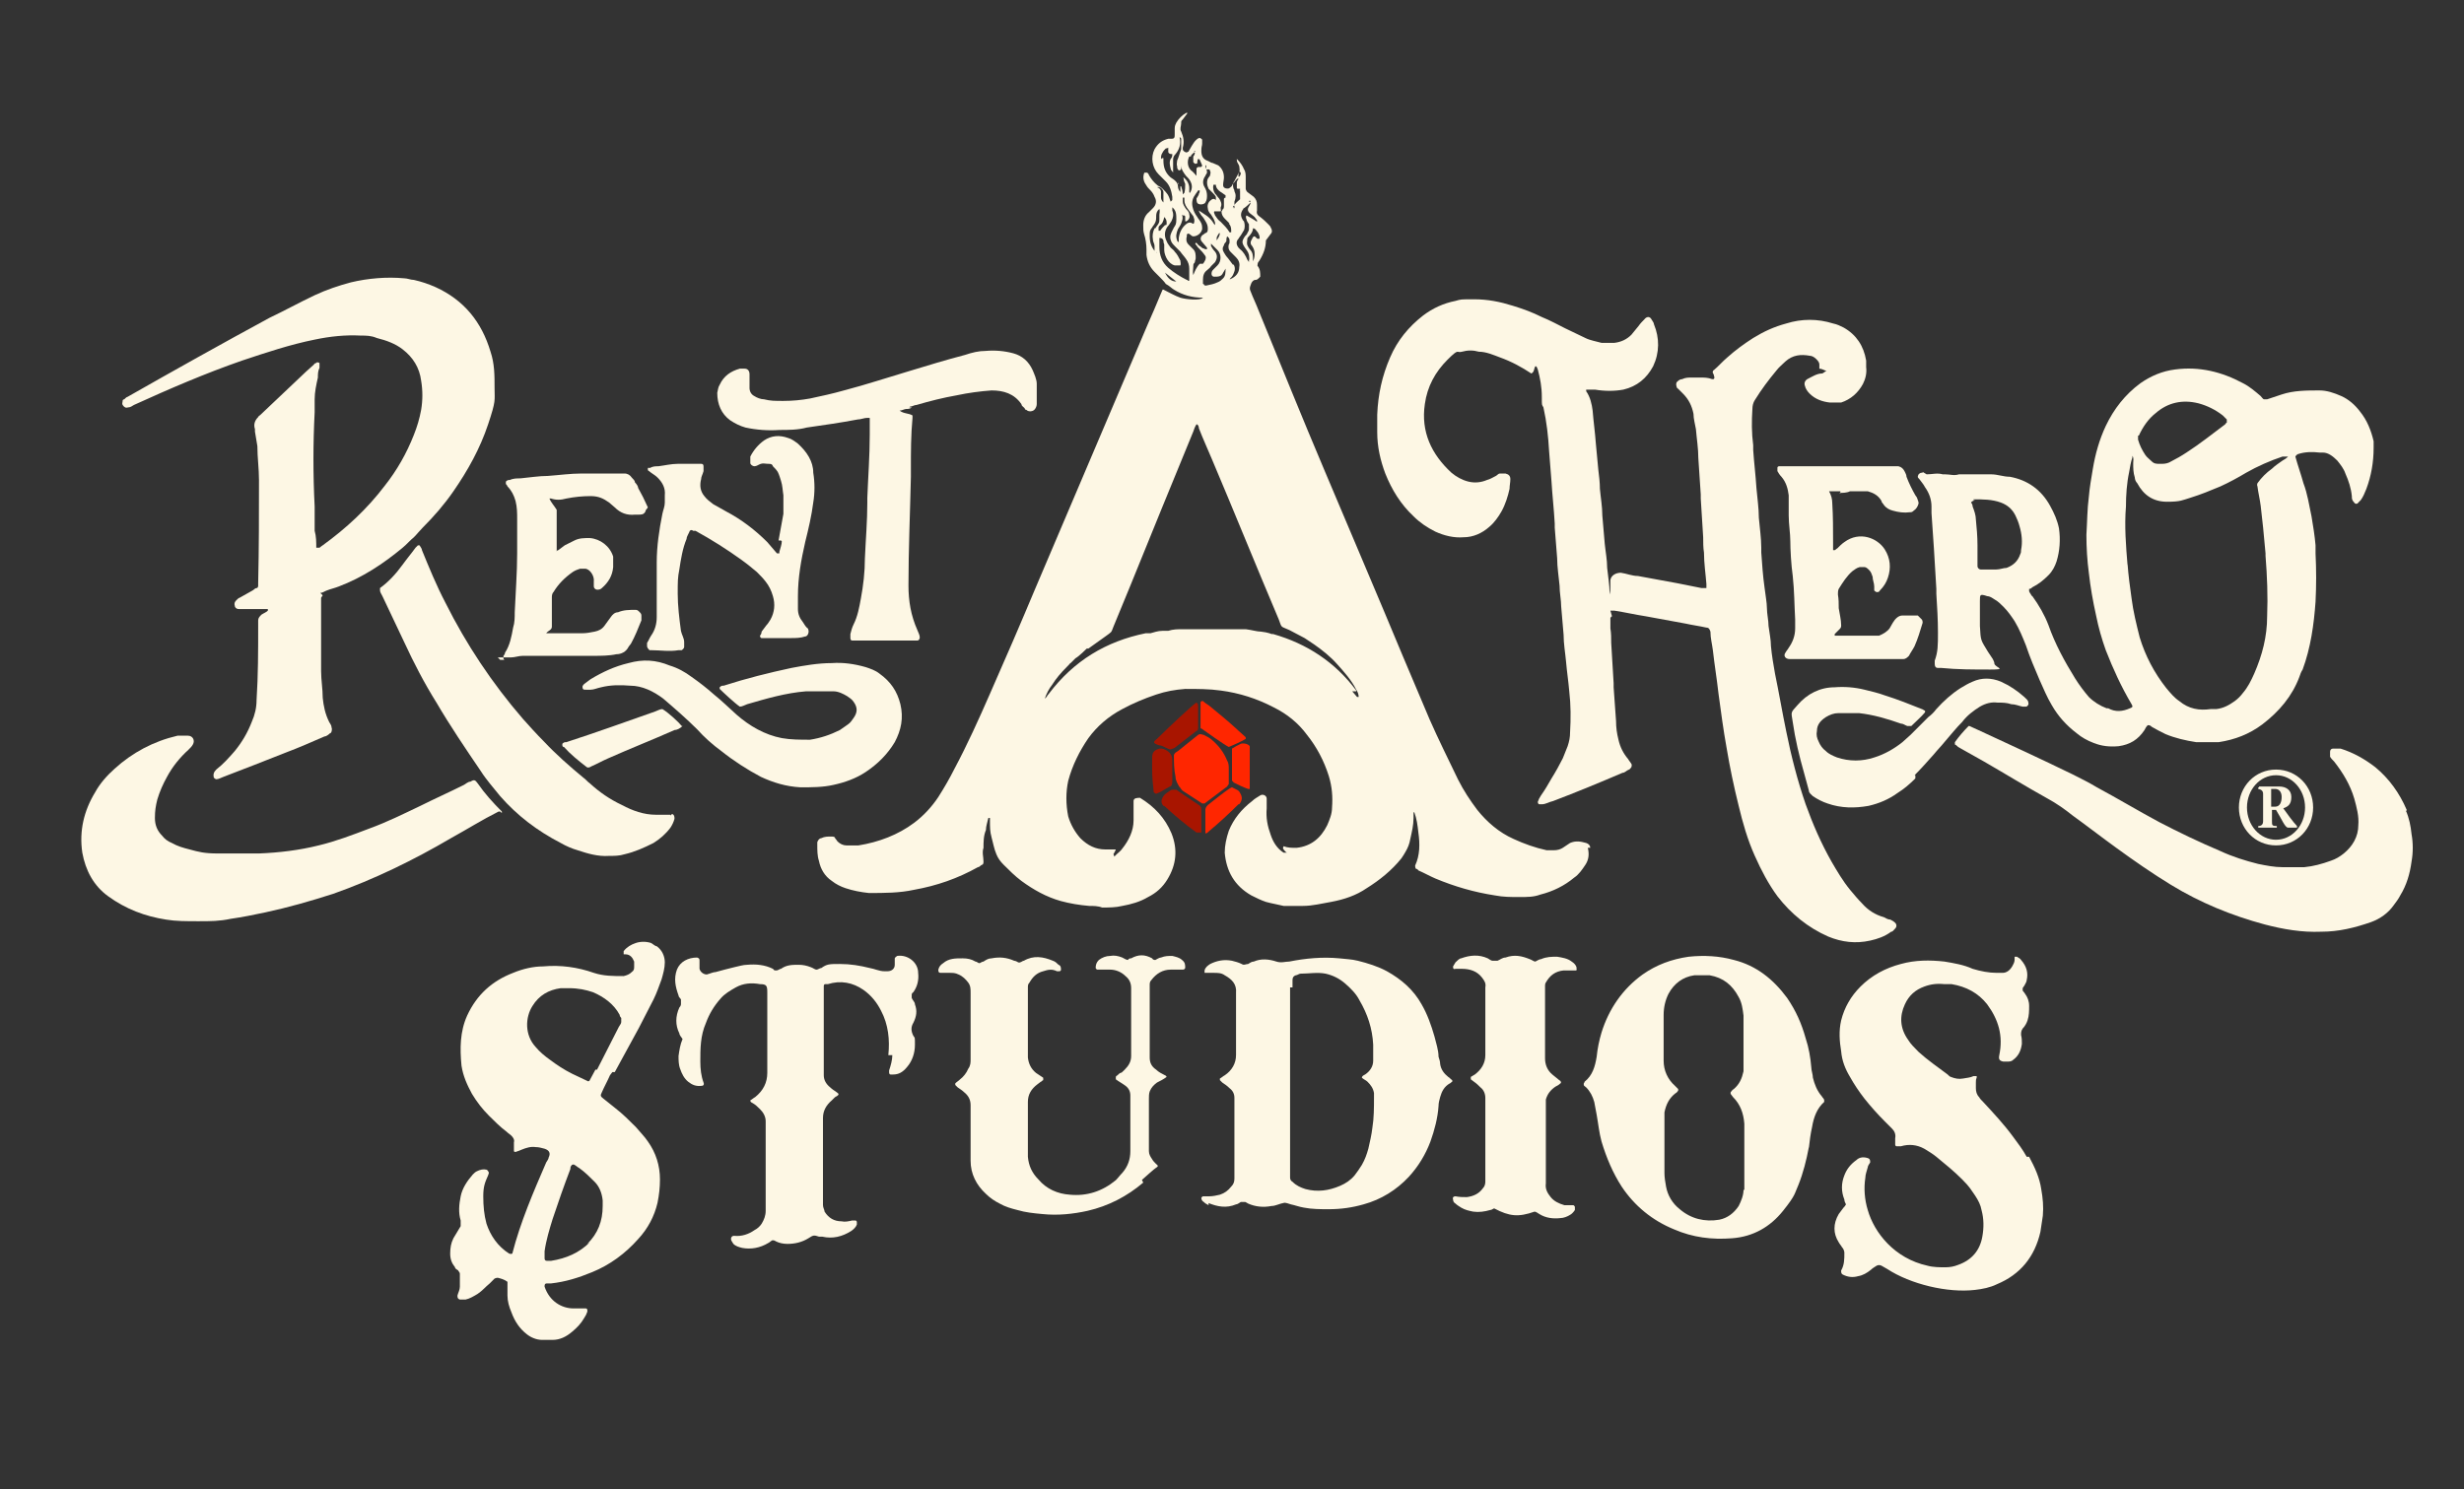 <?xml version="1.0" encoding="UTF-8"?>
<svg id="Layer_1" data-name="Layer 1" xmlns="http://www.w3.org/2000/svg" version="1.1" viewBox="0 0 305.4 184.6">
  <rect x="0" y="0" width="305.4" height="184.6" fill="#333333" stroke="none"/>
  <defs>
    <style>
      .cls-1 {
        fill: #fdf7e4;
      }

      .cls-1, .cls-2, .cls-3, .cls-4 {
        stroke-width: 0px;
      }

      .cls-2 {
        fill: none;
      }

      .cls-3 {
        fill: #ff2600;
      }

      .cls-4 {
        fill: #a81500;
      }
    </style>
  </defs>
  <g>
    <path class="cls-2" d="M284.1,98c-.1,0-.3,0-.3.2v.8h0v.8c0,.2.2.3.3.3.4,0,.6-.2.7-.6,0-.3.1-.6,0-.9,0-.5-.4-.7-.8-.7h0Z"/>
    <path class="cls-2" d="M265.9,56.4c.2.3.5.6.8.8s.6.3,1,.3h.3c.4,0,.7-.2,1.1-.3.7-.3,1.3-.7,1.9-1.1,1.7-1.1,3.3-2.3,4.8-3.5,0,0,.1,0,.2-.2v-.4c-.2-.2-.3-.4-.5-.5-.9-.8-1.9-1.3-3-1.5-2-.5-3.7,0-5.3,1.2-.9.8-1.6,1.7-2.1,2.8v.5c.2.7.5,1.3.9,1.9h0Z"/>
    <path class="cls-2" d="M244.7,64.3c.1,1.1.2,2.1.2,3.2v2.6c0,.2.2.4.4.4h1.9c.4,0,.9,0,1.3-.2.9-.2,1.5-.8,1.7-1.7,0-.2,0-.3.1-.5.2-1,0-2-.2-3-.1-.5-.3-.9-.5-1.3-.4-.7-1-1.3-1.8-1.6-1.1-.4-2.2-.6-3.4-.4-.2,0-.3,0-.5.3,0,.2.1.3.2.5.2.5.3,1,.4,1.6h.2Z"/>
    <path class="cls-2" d="M265.2,79.2c.7,2.3,1.8,4.4,3.3,6.3.5.6,1,1.1,1.6,1.6,1.2.9,2.5,1.2,3.9,1,.2,0,.5,0,.7,0,.9,0,1.6-.5,2.3-1,.4-.3.7-.6,1-1,.6-.7,1.1-1.6,1.4-2.4,1-2.3,1.5-4.6,1.6-7.1s0-5-.2-7.5v-.3c-.1-1.1-.2-2.2-.3-3.2,0-.9-.2-1.8-.3-2.7-.1-.8-.3-1.6-.4-2.4v-.4c.5-.7,1.1-1.3,1.8-1.8.4-.3.9-.6,1.3-1,.2-.2.5-.4.7-.5h-.2c-.2,0-.3,0-.5,0-1.6.6-3.1,1.2-4.5,2-1.1.6-2.1,1.1-3.2,1.7-1.2.5-2.4,1-3.7,1.4-.9.3-1.9.5-2.9.5-1.7,0-3-.8-3.7-2.3-.1-.2-.2-.4-.3-.7-.2-.6-.2-1.2-.2-1.8v-.9s-.1,0-.1.2c-.2.6-.3,1.2-.4,1.8-.2,1.4-.3,2.9-.4,4.3-.1,2.4,0,4.9.2,7.3.1,1.4.3,2.9.5,4.3.3,1.6.6,3.3,1,4.8v-.2Z"/>
    <path class="cls-2" d="M212.4,46.7h0Z"/>
    <path class="cls-1" d="M199.6,75.7h.5c1.3.2,2.6.5,3.9.7,1.6.3,3.3.6,4.9.9.9.2,1.7.3,2.6.5.3,0,.4.2.5.5,0,.8.2,1.5.3,2.3.2,1.8.5,3.6.7,5.4.3,2.2.6,4.5,1,6.7.4,2.4.9,4.8,1.5,7.2.5,2.1,1.1,4.2,2,6.2.8,1.8,1.7,3.5,2.8,5,1.7,2.2,3.8,3.9,6.3,5,1.7.7,3.4.9,5.2.5.9-.2,1.8-.5,2.6-1.1.2,0,.3-.2.5-.4.2-.2.2-.5,0-.7s-.4-.3-.6-.4c-.3,0-.6-.2-.8-.3-1.1-.3-2-.9-2.7-1.7-.5-.5-1-1.1-1.5-1.7-.9-1.1-1.6-2.3-2.3-3.5-1.3-2.3-2.3-4.6-3.2-7.1-1-2.9-1.8-6-2.4-9-.5-2.4-.9-4.8-1.4-7.2-.2-1.1-.4-2.3-.5-3.4,0-.8-.2-1.7-.3-2.5,0-.7-.2-1.5-.2-2.2s-.2-1.7-.3-2.6c-.2-1.4-.3-2.9-.4-4.3v-.6c0-1.2-.2-2.5-.3-3.7,0-1.2-.2-2.5-.3-3.7-.1-1.6-.3-3.2-.4-4.7v-.6c-.2-1.5-.2-3-.1-4.5,0-.4.1-.8.3-1.1.8-1.3,1.7-2.5,2.7-3.7.3-.4.7-.7,1.1-1.1.9-.8,1.9-.9,3-.7.3,0,.6.2.8.4s.4.4.4.7v.5c.3,0,.6.2.9.3h0c-.2,0-.4.3-.6.3-.6,0-1.2.4-1.8.7-.3.2-.4.5-.3.8.1.4.3.7.6,1,.7.7,1.6,1,2.5,1.1.5,0,.9,0,1.4,0,1.2-.4,2.1-1.2,2.7-2.3.3-.6.5-1.3.4-2.1v-.8c-.3-1.8-1.2-3.2-2.8-4.1-.4-.2-.8-.4-1.3-.5-1.9-.6-3.9-.6-5.8,0-1.5.4-2.8,1-4.1,1.8-1.1.7-2.2,1.5-3.2,2.4-.6.5-1.1,1.1-1.7,1.6-.1,0-.2.3,0,.5,0,.2.2.4,0,.6h-.2c-.5-.2-1-.2-1.5-.2h-1c-.4,0-.8,0-1.2.2-.3,0-.5.2-.7.4,0,0-.1.3,0,.5,0,0,0,.2.2.3.2.2.4.4.6.6.7.7,1.1,1.5,1.3,2.5,0,.6.2,1.3.3,1.9.1,1.2.3,2.4.3,3.6.1,1.5.2,3,.3,4.5v.5c.1,1.6.2,3.2.3,4.8,0,.6,0,1.3.1,1.9,0,1.3.2,2.6.3,3.9v.5s0,0-.1,0h-.5c-1-.2-2-.4-3-.6-1.6-.3-3.2-.6-4.9-.9-.7,0-1.4-.3-2.1-.4-.6,0-1.2.3-1.3.9v.8c0,.3,0,.7-.1,1v-.2c0-1-.2-2.1-.3-3.1,0-1-.2-2-.3-3-.1-1.2-.2-2.4-.3-3.5,0-1.1-.2-2.2-.3-3.3,0-.8-.1-1.6-.2-2.4-.1-1.1-.2-2.1-.3-3.2-.1-1.4-.3-2.8-.4-4.1-.1-.8-.3-1.7-.8-2.4v-.2h1.1c1.2.2,2.4.2,3.5,0,1.7-.4,2.9-1.4,3.7-2.9.8-1.7.8-3.5.1-5.2,0-.2-.2-.4-.3-.6-.2-.4-.6-.4-.9,0-.2.2-.5.5-.7.8-.3.4-.6.7-.9,1.1-.6.6-1.3.9-2.1,1h-1.6c-.7-.2-1.4-.3-2-.6-.8-.4-1.7-.8-2.5-1.2s-1.9-1-2.9-1.4c-1.2-.6-2.3-1-3.6-1.4-1.6-.5-3.1-.8-4.8-.8s-1.6,0-2.3.2c-1.5.3-2.8.9-4,1.8-1.8,1.4-3.2,3.1-4.1,5.2-1,2.3-1.5,4.6-1.6,7.1v2.2c0,1.8.4,3.5,1,5.1.8,2,1.9,3.8,3.5,5.3.8.8,1.7,1.4,2.7,1.9,1.1.5,2.3.8,3.5.7,1.2,0,2.3-.5,3.2-1.3.6-.5,1.1-1.2,1.5-1.9.5-.9.8-1.9,1-2.8,0-.4.1-.8.1-1.2s-.2-.6-.6-.7c-.2,0-.5,0-.7,0-.2,0-.3.2-.5.3-.4.2-.7.4-1.1.5-.7.3-1.5.4-2.3.2s-1.5-.6-2.1-1.1c-2.5-2.3-3.8-5.1-3.3-8.5.3-2.2,1.3-4,2.8-5.5s1.1-.8,1.8-1,1.4-.2,2.1,0c.9,0,1.8.4,2.6.7,1.4.5,2.7,1.2,3.9,2,.4-.2.3-.6.5-.9.2,0,.2.2.3.4.3,1.1.5,2.2.5,3.4s0,.9.2,1.3c.4,1.8.6,3.6.7,5.4.1,1.3.2,2.6.3,3.8.1,1.7.3,3.4.4,5.2v.5c.1,1.3.2,2.6.3,3.8,0,1.1.2,2.3.3,3.4,0,.9.2,1.8.2,2.6.1,1.2.2,2.4.3,3.5,0,1.1.2,2.2.3,3.3.1,1.2.3,2.5.4,3.7.2,1.7.2,3.4.1,5.1,0,.6-.1,1.1-.3,1.7-.2.5-.4,1-.6,1.5-.4.8-.9,1.7-1.4,2.5-.4.7-.8,1.4-1.3,2.1-.2.3-.3.5-.4.8,0,0,0,.3.2.3h.3c.5,0,.9-.3,1.4-.4,2.9-1.1,5.8-2.3,8.6-3.5.3,0,.5-.3.8-.4.1,0,.2-.2.3-.3,0,0,.1-.3,0-.4-.1-.2-.3-.4-.4-.6-.6-.7-1-1.5-1.2-2.4-.2-.8-.3-1.5-.3-2.3-.1-1.4-.2-2.8-.3-4.2v-.5c-.1-1.7-.2-3.3-.3-5,0-.6,0-1.2-.1-1.8v-1.3s.1-.2.2-.2l-.2-.7Z"/>
    <path class="cls-1" d="M196.3,48.1h0Z"/>
    <path class="cls-1" d="M212.3,46.7h0Z"/>
    <path class="cls-1" d="M238.3,58.6c-.2,0-.3,0-.5.2,0,0-.1.2-.1.3s.1.2.2.3c.2.3.5.6.7,1,.5.7.8,1.5.8,2.4v.8c.1,1.5.2,3,.3,4.4.1,1.7.2,3.3.3,5v.6c.1,1.6.2,3.2.2,4.8s0,2.4-.4,3.5v.4c0,.3.1.5.4.5h.4c2,.2,4,.2,6.1.2s.7-.2.5-.7c0-.2-.1-.4-.2-.6-.2-.3-.4-.6-.6-.9-.9-1.5-.9-1.3-1-3.2v-3.1c0-.8,0-.9.9-.6.3,0,.6.2.9.4.4.2.8.6,1.1.9.6.6,1,1.2,1.4,1.8.6,1,1,2,1.4,3,.5,1.5,1.1,2.9,1.7,4.3.5,1.1.9,2.1,1.5,3.1.8,1.4,1.8,2.5,3.1,3.5.6.5,1.3.9,2.1,1.2,1,.4,2,.5,3.1.4,1.4-.2,2.4-.8,3.2-2,.1-.2.2-.4.4-.6.2,0,.3,0,.5.2.5.3,1.1.6,1.7.9,1.2.5,2.5.8,3.8,1,.9,0,1.9,0,2.8,0,2-.3,3.8-1,5.4-2.2,2.1-1.6,3.7-3.5,4.6-5.9.1-.3.2-.6.4-.9,1-2.7,1.4-5.6,1.6-8.4.1-2,.1-4,0-6v-1c-.1-1.2-.3-2.4-.5-3.6-.3-1.4-.5-2.8-1-4.1-.3-1.1-.7-2.2-1-3.3,0,0,.1-.2.3-.3.9-.3,1.8-.3,2.7-.2h.4c.7,0,1.3.5,1.8,1,.4.5.8,1,1,1.6.4.9.7,1.8.8,2.8,0,.3,0,.5.3.8.1.2.4.2.5,0,0,0,.2-.2.3-.3.3-.4.5-.9.7-1.4.6-1.6.9-3.3.9-5.1v-.8c-.3-1.3-.8-2.6-1.7-3.7-.6-.8-1.4-1.5-2.3-1.9s-1.8-.7-2.7-.7c-1.6,0-3.2,0-4.7.5-.6.2-1.2.4-1.8.6h-.4c-.1,0-.3-.3-.4-.4-.7-.6-1.4-1.2-2.2-1.6-2.6-1.4-5.4-2.1-8.4-1.7-1.6.2-3,.8-4.3,1.7-1.9,1.4-3.3,3.2-4.3,5.3-.8,1.7-1.3,3.5-1.6,5.3-.2,1.2-.4,2.3-.5,3.5-.2,1.5-.2,3.1-.3,4.7,0,1.6.1,3.2.3,4.7.2,1.8.5,3.5.9,5.3.3,1.5.7,2.9,1.2,4.3.9,2.3,1.9,4.5,3.2,6.7.2.3.1.4-.2.5-.9.4-1.8.5-2.7,0h-.2c-.8-.3-1.6-.8-2.2-1.4-.6-.7-1.2-1.5-1.7-2.3-1.3-2.1-2.5-4.3-3.3-6.6-.5-1.3-1.2-2.5-2-3.6-.1,0-.2-.3-.3-.4,0,0,0,0-.1-.2v-.3c.1,0,.2,0,.4-.2.8-.4,1.4-.9,2-1.5.5-.5.8-1.1,1-1.7.4-1.3.5-2.7.3-4.1-.2-1-.6-1.9-1.1-2.8-1.1-2-2.8-3.2-5-3.6-.8,0-1.5-.3-2.3-.3-1.3,0-2.7,0-4,0-.6.2-1.1,0-1.7,0h-.3c-.7-.2-1.3,0-2,0l-.5-.3ZM265.1,54c.5-1.1,1.2-2.1,2.1-2.8,1.5-1.3,3.3-1.7,5.3-1.2,1.1.3,2.1.8,3,1.5.2.2.3.3.5.5v.4s-.1,0-.2.2c-1.6,1.2-3.1,2.4-4.8,3.5-.6.4-1.3.8-1.9,1.1-.3.2-.7.3-1.1.3h-.3c-.4,0-.7,0-1-.3s-.6-.5-.8-.8c-.4-.6-.7-1.2-.9-1.9v-.5h0ZM263.7,70.1c-.2-2.4-.4-4.9-.2-7.3,0-1.4.1-2.9.4-4.3.1-.6.2-1.2.4-1.8v-.2c.2.3.1.6.1.9,0,.6,0,1.2.2,1.8,0,.2.1.5.3.7.8,1.5,2,2.3,3.7,2.3s1.9-.2,2.9-.5c1.3-.4,2.5-.9,3.7-1.4,1.1-.5,2.2-1.1,3.2-1.7,1.4-.8,3-1.5,4.5-2,.2,0,.3,0,.5,0h.2c-.2.2-.5.4-.7.5-.4.3-.9.6-1.3,1-.7.5-1.3,1.1-1.8,1.8,0,0-.1.2,0,.4.1.8.3,1.6.4,2.4.1.9.2,1.8.3,2.7.1,1.1.2,2.2.3,3.2v.3c.2,2.5.3,5,.2,7.5,0,2.5-.6,4.8-1.6,7.1-.4.9-.8,1.7-1.4,2.4-.3.4-.6.7-1,1-.7.5-1.4.9-2.3,1-.2,0-.5,0-.7,0-1.4.2-2.7,0-3.9-1-.6-.4-1.1-1-1.6-1.6-1.5-1.9-2.6-4-3.3-6.3-.4-1.6-.8-3.2-1-4.8-.2-1.4-.4-2.9-.5-4.3v.2ZM244.6,61.9c1.2,0,2.3,0,3.4.4.8.3,1.4.8,1.8,1.6.2.4.4.9.5,1.3.3,1,.4,2,.2,3,0,.2,0,.3-.1.5-.3.9-.9,1.4-1.7,1.7-.4,0-.8.2-1.3.2h-1.9c-.2,0-.4-.2-.4-.4v-2.6c0-1.1-.1-2.2-.2-3.2,0-.5-.2-1.1-.4-1.6,0-.2-.1-.4-.2-.5.1-.2.3-.2.5-.3h-.2Z"/>
    <path class="cls-1" d="M39.7,73.5c.3,0,.5-.2.8-.3.5-.2,1-.3,1.5-.5,2.9-1.1,5.5-2.8,7.9-4.8.5-.4.9-.9,1.4-1.3.4-.4.7-.8,1.1-1.2,1.4-1.4,2.7-2.9,3.8-4.5,1.8-2.6,3.3-5.3,4.3-8.3s.8-2.9.8-4.5,0-3-.5-4.5c-1.1-3.7-3.3-6.4-6.8-8-.9-.4-1.8-.7-2.7-.9-.4,0-.8-.2-1.2-.2-2.2-.2-4.5,0-6.6.5-1.5.4-3,.9-4.5,1.6-1.9.9-3.7,1.9-5.6,2.8-5.9,3.2-11.8,6.5-17.6,9.8-.1,0-.3.2-.4.3,0,0-.2,0-.2.2s-.1.3,0,.5c.2.3.4.4.7.3.3,0,.5-.2.7-.3,4.4-2,8.8-3.9,13.4-5.5,3-1,6-2,9-2.6,1.9-.4,3.8-.6,5.7-.5.7,0,1.3,0,2,.3,1.2.3,2.3.7,3.2,1.4,1.3,1,2.1,2.3,2.3,3.9.2,1.2.2,2.4,0,3.6-.2,1.1-.5,2.1-.9,3.1-.9,2.3-2.1,4.4-3.6,6.3-2.2,2.9-4.8,5.3-7.7,7.4,0,0-.3.2-.4.3h-.4c0-.7,0-1.4-.2-2.1,0-1,0-2,0-3-.2-3.9-.2-7.8,0-11.7,0-.5,0-1.1,0-1.6,0-.9.2-1.8.4-2.7,0-.4,0-.8.2-1.2,0-.2,0-.4,0-.6,0,0-.3-.2-.4,0,0,0-.2,0-.3.2-.3.3-.7.6-1,.9-1.9,1.8-3.8,3.6-5.7,5.4,0,0-.1,0-.2.2-.4.4-.6.9-.4,1.5v.3c.1.6.2,1.2.3,1.8,0,1.4.2,2.8.2,4.2,0,4.3,0,8.5-.1,12.8v.3c0,0,0,.3-.2.3-.2,0-.3.2-.5.3-.5.3-1.1.6-1.6.9-.1,0-.3.2-.4.3-.2.2-.3.4-.2.7,0,.2.2.4.5.4h.6c.5,0,1,0,1.5,0,.5,0,1,0,1.5,0v.2c-.2.2-.5.3-.8.5-.2.2-.4.4-.4.7v.7c0,3.1,0,6.1-.2,9.2,0,.9-.2,1.8-.6,2.7-.5,1.3-1.2,2.5-2.1,3.6-.7.8-1.4,1.6-2.3,2.3-.3.3-.4.6-.3,1,0,0,.2.2.3.2.3,0,.6-.2.9-.3,2.6-1,5.2-2,7.7-3,1.6-.6,3.2-1.3,4.8-2,.2,0,.5-.2.7-.4.2,0,.3-.5.2-.7,0-.3-.2-.5-.3-.7-.5-1-.7-2-.8-3,0-1.1-.2-2.2-.2-3.3v-1.7c0-2.3,0-4.5,0-6.8v-.6l.2-.3Z"/>
    <path class="cls-1" d="M62.2,100.9c0,0,0-.2,0-.3-1.1-1.1-2.1-2.2-3-3.5-.3-.4-.4-.5-.9-.2-.3,0-.6.3-.8.4-1.8.9-3.6,1.7-5.4,2.6-2.1,1-4.1,2-6.3,2.8-2.1.8-4.2,1.6-6.3,2.1-2.4.6-4.9.9-7.4,1-1.7,0-3.4,0-5.1,0s-2.4-.2-3.5-.5c-.8-.2-1.5-.4-2.2-.8-.5-.2-.9-.5-1.2-.9-.6-.6-.9-1.3-.9-2.2s.1-1.5.3-2.3c.3-1,.7-1.9,1.2-2.8.7-1.3,1.6-2.4,2.7-3.4.2-.2.4-.4.5-.6.3-.5,0-1.1-.6-1.1s-.9,0-1.3,0c-3,.7-5.6,2.1-7.8,4.1-.9.8-1.8,1.8-2.4,2.9-1.4,2.3-2,4.8-1.6,7.5.4,2.2,1.4,4.1,3.2,5.4,2.2,1.6,4.6,2.5,7.2,2.9,1.2.2,2.5.2,4,.2s2.6,0,4-.3c1.4-.2,2.9-.5,4.3-.8,2.8-.6,5.6-1.4,8.4-2.3,5.1-1.8,10-4.2,14.6-6.9,2-1.1,3.9-2.3,5.9-3.3h.2l.2.2Z"/>
    <path class="cls-1" d="M298.3,100.4c-.9-2.1-2.2-3.9-3.9-5.3-1.3-1-2.7-1.8-4.3-2.3-.3,0-.6,0-.9,0s-.4.2-.4.4v.6c.1.2.3.4.5.6,1.1,1.4,2,2.9,2.5,4.6.3,1.1.6,2.2.5,3.3,0,1.4-.7,2.6-1.8,3.5-.5.4-1,.7-1.6.9-1.1.4-2.2.7-3.3.8h-2.7c-1,0-2-.2-3-.4-1.6-.4-3.2-.9-4.7-1.6-2.6-1.1-5.1-2.3-7.6-3.6-2.6-1.4-5.1-2.9-7.7-4.3-1-.6-2-1.1-3-1.6-3.9-1.9-7.8-3.7-11.7-5.5-.4-.2-.7-.3-1.1-.5h-.1c-.6.6-1.2,1.3-1.7,2v.3c.1,0,.3.2.4.3,1.1.6,2.1,1.2,3.2,1.8,2.6,1.5,5.2,3.1,7.9,4.6,1.1.6,2.1,1.3,3.1,2.1,1.8,1.3,3.6,2.7,5.4,4,2.2,1.6,4.5,3.2,6.8,4.6,3.6,2.2,7.5,3.8,11.6,4.9,2.3.6,4.6,1,7,.9,2.2,0,4.2-.5,6.2-1.2,1.1-.4,2.1-1.1,2.8-2.1.3-.4.6-.8.8-1.2.8-1.3,1.2-2.7,1.4-4.2.2-1.1.2-2.3,0-3.4-.1-1-.3-2-.7-2.9h.1Z"/>
    <path class="cls-1" d="M83.1,101c-.2,0-.4,0-.6,0h-1.2c-1.5,0-2.9-.5-4.2-1.2-1.5-.7-2.8-1.6-4-2.7-.3-.2-.5-.5-.8-.7-1.7-1.4-3.4-2.9-4.9-4.5-.9-.9-1.8-1.9-2.6-2.8-3.8-4.4-7-9.2-9.6-14.4-1.1-2.1-2-4.3-2.9-6.5,0-.2-.2-.4-.3-.6h-.2c0,0-.2.2-.3.3-.5.7-1.1,1.4-1.6,2.1-.8,1.1-1.7,2.1-2.8,2.9h0v.3c0,.2.2.5.3.7.9,1.9,1.8,3.8,2.7,5.7,1.2,2.6,2.5,5.1,4,7.5,1.7,2.9,3.6,5.7,5.5,8.5.7,1.1,1.6,2.1,2.4,3.1,2.1,2.4,4.6,4.3,7.5,5.8.7.4,1.4.7,2.1.9,1.2.4,2.5.8,3.9.7.6,0,1.3,0,1.9-.2,1.3-.3,2.4-.8,3.6-1.4.8-.5,1.5-1.1,2.1-1.9.2-.3.4-.7.5-1.1,0-.2,0-.5-.3-.6l-.2.2Z"/>
    <path class="cls-1" d="M112.8,50.4c.3,0,.5-.2.8-.2,1.7-.5,3.3-.9,5-1.2,1.4-.3,2.9-.5,4.3-.6,1.5,0,2.8.4,3.7,1.7,0,.2.2.3.4.5,0,0,0,.2.2.2.3.3.8.2,1,0,.2-.2.3-.5.3-.7v-2.5c0-.6-.3-1.2-.5-1.7-.5-1.1-1.3-1.8-2.4-2.1s-2.3-.4-3.4-.3c-.9,0-1.7.2-2.6.5-2.3.6-4.6,1.3-6.9,2-2.7.8-5.4,1.7-8.1,2.4-1.4.4-2.8.7-4.2,1-1.1.2-2.2.3-3.3.3s-1.6,0-2.4-.2c-.4,0-.9-.2-1.2-.4-.4-.2-.6-.6-.6-1v-1.2c0-.2,0-.3,0-.5,0-.4-.2-.7-.6-.7h-.6c-1.1.3-2,.9-2.5,2-.2.3-.2.6-.3,1,0,1.4.5,2.6,1.6,3.4.6.4,1.2.7,1.9.9,1.4.3,2.8.4,4.2.3,1.1,0,2.3,0,3.4-.3,2.1-.3,4.2-.6,6.3-1,.4,0,.8-.2,1.2-.2s.3,0,.3.2v1.9c0,2.6-.2,5.2-.3,7.8v.6c0,2.3-.2,4.6-.3,6.9,0,1.7-.2,3.4-.5,5-.2,1.1-.4,2.2-.9,3.2-.2.4-.3.8-.4,1.2v.5s0,.3.2.3h8.1c.2,0,.3-.2.3-.4,0-.3-.2-.6-.3-.9-.8-1.8-1.1-3.6-1.1-5.5,0-4.5.2-9,.3-13.5v-1c0-2.1,0-4.2.2-6.3v-.3c-.5-.3-1.1-.2-1.6-.6.3,0,.6-.2.8-.2s.5,0,.7-.2h-.3Z"/>
    <path class="cls-1" d="M72.7,85.5h.5c.4,0,.8-.2,1.3-.3,1.2-.3,2.4-.3,3.6-.2,1.5,0,2.9.7,4.1,1.6,1.4,1.2,2.9,2.5,4.2,3.8.9,1,1.9,1.9,3,2.7,1.5,1.2,3.2,2.3,4.9,3.2,1.5.7,3.1,1.2,4.9,1.3,1.4,0,2.8,0,4.1-.3,1.4-.3,2.8-.8,4-1.6,1.5-1,2.7-2.2,3.6-3.7.8-1.5,1.1-3,.7-4.7-.4-1.6-1.2-2.8-2.6-3.8-.5-.4-1.1-.6-1.7-.8-1.4-.4-2.8-.6-4.2-.5-1.7,0-3.4.3-5,.6-2.8.6-5.6,1.3-8.4,2.2-.2,0-.3,0-.5.2v.2c.4.4,1.9,1.8,2.5,2.2.3,0,.6-.2.9-.3,2.4-.7,4.8-1.4,7.3-1.6,1.1,0,2.3,0,3.4,0,.6,0,1.2.3,1.7.6.3.2.6.4.8.7.5.7.5,1.3,0,2-.2.3-.4.6-.7.8-.3.2-.7.5-1,.7-1.2.6-2.4,1-3.7,1.2-1.2,0-2.4,0-3.5-.2-2.1-.4-4-1.5-5.6-2.9-.9-.8-1.8-1.7-2.8-2.5-.9-.8-1.8-1.5-2.8-2.2-.8-.6-1.7-1.1-2.7-1.4-1.7-.7-3.3-.8-5.1-.3-1.7.4-3.2,1.1-4.7,2-.3.2-.5.4-.8.6,0,0-.2.2-.2.3,0,.2,0,.4.3.4h0Z"/>
    <path class="cls-1" d="M228,61.1c.4,0,.9,0,1.3-.2.7,0,1.5,0,2.2,0,.7.2,1.3.5,1.7,1.2,0,.2.2.3.3.5.3.4.7.6,1.1.7.7.2,1.4.3,2.1.2.2,0,.3,0,.5-.2.3-.2.5-.5.6-.9,0-.2-.1-.4-.2-.7,0,0-.1-.2-.2-.3-.4-.7-.8-1.5-1.1-2.3,0-.2-.1-.4-.2-.6-.2-.4-.4-.6-.8-.7-.2,0-.5,0-.7,0h-14.1s-.2,0-.2.2v.4c.1.2.3.5.5.7.6.7.8,1.5.9,2.3v2.5c0,1.1.2,2.2.2,3.2s.1,2.9.3,4.3c.2,1.8.2,3.6.3,5.4v1.1c0,.9-.3,1.7-.8,2.4-.1.2-.3.4-.4.6-.3.4,0,.8.5.8h.3c.5,0,.9,0,1.4,0,.5,0,.9,0,1.4,0,1.6,0,3.2,0,4.8,0,1.8,0,3.5,0,5.3,0h.9c.3,0,.5-.2.7-.4.2-.4.5-.8.7-1.2.4-.9.7-1.9,1-2.9,0,0,0-.3-.1-.4l-.5-.5c-.1,0-.3,0-.4,0-.5,0-1,0-1.5,0s-.9.4-1.2.9c-.1.2-.3.5-.4.7-.3.4-.8.7-1.3.9h-2.7c-.6,0-1.1,0-1.7,0h-1s-.1,0-.1,0v-.2c.2-.2.4-.4.6-.6s.2-.3.2-.5c0-.7-.2-1.4-.3-2.1,0-.6,0-1.1-.1-1.7,0-.2,0-.5.1-.7.5-.8,1-1.6,1.7-2.2.3-.2.5-.4.9-.5h.6c.2,0,.4.2.6.4.2.2.3.5.4.8,0,.4.2.8.2,1.2v.5c0,0,.2.2.3.2.2,0,.3,0,.4-.2.5-.5.8-1,1-1.6.4-1.2.3-2.4-.4-3.5-.9-1.4-3.1-2.3-5-.9-.3.2-.6.5-.9.8-.1,0-.2.2-.3.2h-.2v-1c0-1.6,0-3.2-.1-4.8q0-.8-.4-1.5h1.4v.3Z"/>
    <path class="cls-1" d="M96.9,67.1c0,.4-.2.9-.3,1.3v.2h-.3c-.4-.5-.8-.9-1.2-1.4-1.5-1.5-3.2-2.8-5.1-3.8-.5-.3-1.1-.6-1.6-.9-.4-.3-.8-.6-1.1-1-.5-.6-.6-1.3-.4-2.1,0-.3.2-.6.3-1,0-.2,0-.3,0-.5s0-.4-.3-.4h-1.5c-.5,0-.9,0-1.4,0-.8,0-1.6.2-2.4.3-.3,0-.7,0-1,.2,0,0-.2,0-.3,0v.3c0,0,.3.2.4.3.3.2.6.4.8.6.6.6,1,1.3.9,2.2v.9c0,.5-.2.9-.3,1.4-.4,2-.7,4-.7,6v6.8c0,.8-.2,1.6-.7,2.3-.2.3-.3.6-.5.9v.4c0,.2.2.4.3.5h.2c1.1,0,2.3.2,3.4,0h.4c0,0,.3-.2.3-.4v-.6c0-.5-.3-.9-.4-1.4-.2-1.5-.4-3.1-.4-4.6s0-2,.2-3c.2-1.3.4-2.6.9-3.8,0-.3.3-.7.4-1,0,0,.2-.2.4,0,0,0,.2,0,.3,0,2,1.1,3.9,2.3,5.7,3.6.7.5,1.3,1,1.9,1.5.4.4.8.8,1.1,1.2.4.5.7,1.1.9,1.8.3,1,.2,2-.3,2.9-.2.3-.3.5-.5.7-.2.3-.4.5-.6.8,0,0,0,.3-.2.5,0,0,0,.3.2.3h3.6c.6,0,1.2,0,1.8-.2.3,0,.5-.5.4-.8,0,0,0-.2-.2-.3-.2-.2-.3-.4-.5-.7-.4-.5-.6-1-.6-1.6v-1.6c0-2.3.4-4.5.9-6.7.4-1.6.8-3.3,1-4.9.2-1.2.2-2.5,0-3.7,0-1.4-.8-2.6-1.9-3.6-.4-.3-.8-.6-1.2-.7-1.1-.4-2.1-.3-3,.3-.7.5-1.3,1.2-1.7,2,0,0,0,.2,0,.4v.4c0,.2.3.4.5.4.3,0,.5-.2.8-.3s.6,0,.9,0,.5,0,.6.3c.2.2.4.4.6.7.2.4.3.8.4,1.1.2.6.2,1.2.3,1.8,0,.8,0,1.6,0,2.3-.2,1.1-.4,2.2-.6,3.3h.3Z"/>
    <path class="cls-1" d="M61.7,81.5h.5c.4,0,.7,0,1.1,0,.5,0,1-.2,1.5-.2,2.1,0,4.3,0,6.4,0h2.4c.8,0,1.9,0,2.8-.2.6,0,1.2-.3,1.5-.9,0,0,.2-.3.3-.4.5-.9.9-1.9,1.3-2.9v-.5c0-.2,0-.3-.2-.5s-.3-.3-.5-.3c-.8,0-1.5,0-2.2.3-.4,0-.7.3-.9.6-.3.4-.5.7-.8,1.1s-.7.6-1.2.7-1,.2-1.5.2h-4.5c.2-.3.7-.4.7-.8v-1.9c0-.6,0-1.1,0-1.7,0-.2,0-.5.2-.7.6-1,1.4-1.8,2.4-2.5.3-.2.6-.3.9-.4h.6c.6,0,1.2.9,1.1,1.6v.6c0,.2.2.4.4.4s.4,0,.6-.2c.8-.7,1.3-1.5,1.4-2.6,0-.4,0-.9,0-1.3-.4-1.3-1.6-2.2-2.9-2.3-.7,0-1.3,0-1.9.3-.4.2-.8.4-1.2.6-.3.2-.5.4-.8.6,0,0-.2,0-.2.2h0s0,0,0,0v-5.2c-.3-.5-.7-.9-.9-1.4h.2c.6.2,1.2.2,1.9,0,1-.2,2-.3,3-.3s1.6.3,2.3.8c.2.2.5.4.7.6.7.7,1.5,1,2.5.9h.4c.4,0,.7,0,.9-.4,0-.2.2-.3.3-.5-.4-.9-.8-1.7-1.2-2.4,0-.2-.2-.5-.4-.7,0-.2-.2-.4-.4-.6-.2-.3-.5-.5-.9-.5h-1.6c-.9,0-1.8,0-2.6,0h-1.1c-1.4,0-2.8.2-4.2.3-1.1,0-2.3.2-3.4.3-.4,0-.9,0-1.3.2-.2,0-.3,0-.5.2,0,0,0,.2,0,.3,0,0,.2.2.2.3.5.5.8,1.1,1,1.8.2.8.2,1.5.2,2.3v4.2c0,2.4-.2,4.9-.3,7.3,0,.6,0,1.3-.2,1.9-.2,1.1-.4,2.2-1,3.1,0,0,0,.2-.2.4v.3s0,.2.2.2h-.6Z"/>
    <path class="cls-1" d="M237.3,96.1c.8-.8,1.6-1.7,2.4-2.6.4-.5.9-1,1.3-1.5.7-.8,1.4-1.7,2.2-2.5.6-.8,1.4-1.4,2.2-1.9.7-.4,1.4-.6,2.2-.5.6,0,1.1,0,1.7.2.5,0,.9.2,1.4.3h.4c.2,0,.4-.3.3-.5,0-.3-.3-.5-.5-.7-.9-.8-1.8-1.4-2.9-1.9-1.2-.5-2.4-.5-3.5,0-.5.2-1,.5-1.5.8-1.1.7-2.1,1.6-3,2.6-.3.4-.6.7-1,1l-2.2,2.2c-.3.3-.7.6-1,.9-1,.8-2.2,1.5-3.5,1.9-1.5.5-3.1.5-4.6,0-.5-.2-1-.4-1.4-.8-.4-.3-.7-.7-.9-1.2-.2-.4-.3-.8-.2-1.3,0-.8.5-1.3,1.1-1.7.5-.3,1-.5,1.6-.5h2.5c1.8.2,3.5.7,5.2,1.3.3,0,.5.2.8.3h.5c.6-.6,1.2-1.1,1.7-1.7v-.2c-.1,0-.3-.2-.4-.2-1.5-.6-3-1.2-4.6-1.7-.8-.3-1.7-.5-2.5-.7-1.2-.3-2.5-.4-3.7-.3-1.8,0-3.4.8-4.6,2.2-.9,1-.8.8-.6,2.1.3,2.1.8,4.2,1.4,6.3.2.7.4,1.5.6,2.2,0,.3.3.5.5.7.6.4,1.2.7,1.8.9,1.7.6,3.4.6,5.1.3,1.3-.3,2.5-.8,3.6-1.6.8-.5,1.5-1.1,2.2-1.8v-.4Z"/>
    <path class="cls-1" d="M84.5,90c-.4-.5-1.7-1.7-2.4-2.1-.3,0-.6.2-.9.3-3.7,1.3-7.3,2.6-11,3.8-.2,0-.3,0-.5.2v.2s0,.2.2.2c.8.9,1.8,1.7,2.7,2.4.2.2.4.2.7,0,.7-.3,1.4-.7,2.1-1,2.7-1.2,5.5-2.3,8.2-3.5.3,0,.7-.2,1-.5v-.2.2Z"/>
    <path class="cls-3" d="M146.2,97.5c.1.2.3.5.5.6.8.5,1.5,1,2.3,1.5.1,0,.2,0,.3,0,.9-.7,1.9-1.4,2.8-2.1,0,0,.1-.2.2-.3v-1.9c0-.3,0-.7-.2-1-.4-1-1-1.8-1.8-2.5-.3-.3-.7-.5-1.1-.7-.2,0-.4-.2-.7,0-.5.4-1,.8-1.5,1.2-.4.3-.8.7-1.3,1,0,0-.2.2-.2.3,0,.9,0,1.8.2,2.7,0,.5.3.9.5,1.3Z"/>
    <path class="cls-3" d="M148.9,90.3c.7.5,2.8,2,3.4,2.3.7-.3,1.4-.6,2.1-1h0v-.2c-.4-.4-.8-.7-1.2-1.1-1.1-1-2.2-1.9-3.3-2.8-.3-.2-.6-.4-.8-.6-.1,0-.3,0-.3.2v3.2h.1Z"/>
    <path class="cls-4" d="M145.6,92.7c.9-.7,1.8-1.4,2.7-2.1.2,0,.2-.3.2-.5v-1.4h0v-1.1c0-.2,0-.4-.2-.5-.2,0-3.6,3.2-4.8,4.4-.6.5-.7.6.2.9.4,0,.9.4,1.3.5.2,0,.6-.2.6-.2Z"/>
    <path class="cls-4" d="M148.9,103.3v-1.6h0v-1.4c0-.2-.1-.4-.3-.5-.9-.6-1.8-1.2-2.8-1.9h-.5c-.2,0-.5.3-.7.4-.3.2-.5.5-.6.8s0,.6.2.8h.1c1.3,1.2,2.6,2.3,4,3.3,0,0,.2,0,.3,0h.3Z"/>
    <path class="cls-3" d="M151.1,98.7c-.5.4-.9.7-1.4,1.1-.2.2-.3.4-.3.6v1.3h0v1.6s.1,0,.1,0c.1,0,.3-.2.4-.3,1.2-1,2.4-2.1,3.6-3.3h.1c.4-.5.4-.9.1-1.4-.1-.2-.2-.3-.4-.4l-.6-.3c-.2,0-1.6,1.1-1.6,1.1Z"/>
    <path class="cls-3" d="M154.9,97.7v-5.2c-.2-.3-.8-.4-1.1-.3-.4.2-.8.4-1.1.6v4s.1,0,.2.2c.6.3,1.2.6,1.8.8h.2s0,0,0,0Z"/>
    <path class="cls-4" d="M143,98.2h0c0,0,.2.2.3.2.6-.2,1.1-.6,1.7-.9.2,0,.3-.3.3-.6v-2.7c0-1.1-1.2-1.4-1.3-1.4h-.3c-.7.2-.9.5-.9,1.2v1.4c0,.9.1,1.9.2,2.8Z"/>
    <polygon class="cls-1" points="159.3 104.9 159.3 104.9 159.3 105 159.3 104.9"/>
    <g>
      <path class="cls-1" d="M146,22.9v-.7.3c0,.1,0,.2.1.3h-.1Z"/>
      <path class="cls-1" d="M146,22.9h0Z"/>
      <path class="cls-1" d="M145.9,22.3h0Z"/>
      <polygon class="cls-1" points="145.4 21.3 145.4 21.3 145.3 21.3 145.4 21.3"/>
    </g>
    <g>
      <path class="cls-2" d="M151.3,26.2h-.9c0,.2,0,.4.1.5.2.3.4.6.7.8.4.4.8.8,1.1,1.3h.2v-.3c0-.3-.1-.6-.3-.8-.2-.2-.4-.4-.6-.6-.3-.2-.4-.5-.4-.9h0Z"/>
      <path class="cls-2" d="M152.2,24.4h-.1.1Z"/>
      <path class="cls-2" d="M151.3,26.2c.1,0,.2,0,.2-.2-.1,0-.2,0-.2.2Z"/>
      <path class="cls-2" d="M151.3,24.6c.3.3.4.7.2,1.1v.3h.2c.2-.1.2-.3.2-.5v-.8c0-.3,0-.1.2-.2v-.3c-.2-.2-.4-.3-.6-.4-.3-.2-.6-.5-.6-.9h0c-.1.4,0,.7.2,1.1.1.2.3.4.5.6h-.3Z"/>
      <path class="cls-2" d="M151.1,28.9c-.1.2-.2.4-.3.6v.3h0c.2-.3.3-.6.4-.9h0Z"/>
      <path class="cls-2" d="M148.2,18.8h0q0-.1,0,0h.1-.1Z"/>
      <path class="cls-2" d="M148.4,21.8v-.9s.1-.2.2-.2h.3c.1,0,.2,0,.2-.2s-.2-.5-.3-.7c0,0-.1,0-.2-.1,0,.2,0,.3-.1.5,0,.1-.2.2-.3.1,0,0-.2-.1-.2-.2-.1-.2,0-.5,0-.7s.1-.4.2-.5h-.1c-.1.2-.3.3-.4.5-.3.6-.2,1.2.2,1.7.2.2.4.5.7.7h-.2Z"/>
      <path class="cls-2" d="M149.5,20.6s0-.1-.1,0h0v.5c.1-.1.2-.3.1-.4h0Z"/>
      <path class="cls-2" d="M150.6,24.8h0Z"/>
      <path class="cls-2" d="M153,23.8c.3.4.2.9,0,1.3v.4h0c.2-.2.5-.5.7-.7v-1.3h-.2s-.2,0-.2-.1v-.7c0-.2.2-.3.2-.5-.3,0-.5.3-.6.6-.2.3-.2.6,0,.9,0,0,0,.2.1.3v-.2Z"/>
      <path class="cls-2" d="M152.3,34.6h.1c.6-.3,1-.8,1.1-1.5,0-.5-.1-.9-.4-1.2-.2-.2-.5-.5-.7-.7-.3-.3-.3-.6-.2-.9,0-.1,0-.3.1-.4,0-.2,0-.5-.3-.6,0,.2,0,.4-.1.6,0,.2-.2.4-.3.5-.1.3-.1.6,0,.9.2.2.4.5.5.7.2.3.4.5.6.8.3.4.3.8,0,1.1-.2.2-.4.5-.5.7h0Z"/>
      <path class="cls-2" d="M153.7,25.8c-.4.4-.4.8-.1,1.3,0,.1.2.2.2.3.2.3.2.6,0,1,0,.2-.2.3-.3.5s-.3.4-.4.6c-.2.4-.2.8,0,1.1,0,0,.1.2.2.2.4.4.7.8.9,1.3,0,0,.1.2.2.3v-.9c-.1-.3-.3-.6-.5-.9-.5-.6-.4-.8,0-1.4,0-.1.2-.3.3-.4,0-.1.2-.3.2-.5v-.6c0-.2-.2-.4-.3-.6v-.5h0c.4.3.8.5,1.3.8h0v-.2c0-.1-.2-.3-.3-.4s-.3-.2-.5-.4c-.4-.3-.3-.6-.2-.9,0-.1.2-.3.2-.5v-.2h-.2c-.3.3-.6.6-.9.8,0,0-.1,0-.1.1h.3Z"/>
      <path class="cls-2" d="M138.1,106h0Z"/>
      <path class="cls-2" d="M155.2,28.4c0,.5-.2.8-.6,1.1,0,0,0,.1-.1.2-.2.2-.2.5,0,.8,0,.2.2.4.3.5.3.4.5.8.4,1.3v.2c.2-.4.3-.6.2-1,0-.3-.1-.7-.3-.9-.3-.3-.2-.6,0-.9,0-.1.2-.2.2-.3.3,0,.3.3.5.3.1-.3,0-.5-.2-.8-.1-.2-.2-.4-.6-.5h.2Z"/>
      <path class="cls-2" d="M152.9,25.8v-.3q-.1,0-.2.2v.2h.2Z"/>
      <path class="cls-2" d="M153.7,22c0-.2.1-.4.2-.5h0c-.2.2-.3.4-.2.7h.1v-.2Z"/>
      <path class="cls-2" d="M153.8,23.2v.3c.1,0,.2-.1.2-.3h0c0-.1-.2,0-.2,0Z"/>
      <path class="cls-2" d="M159.7,105.9h0c0,0,0,0,0,0Z"/>
      <path class="cls-2" d="M144.4,33.7h0c.3.6.8,1,1.4,1.1h0c-.5-.4-.9-.7-1.4-1.1Z"/>
      <path class="cls-2" d="M148.5,21.8h0Z"/>
      <path class="cls-2" d="M149.4,35.4c.5,0,.9-.2,1.4-.4.3,0,.5-.3.7-.5.3-.3.4-.6.3-1.2-.1.2-.2.3-.3.5-.2.5-.6.6-1.1.5-.3,0-.5-.3-.3-.6,0,0,.1-.2.2-.3.2-.2.3-.3.5-.5.5-.5.5-1.5,0-1.9-.3-.3-.5-.5-.8-.8h0v.3c.1.3.3.5.5.7.3.4.3.8,0,1.3-.1.2-.3.4-.5.5-.2.2-.4.3-.5.5-.3.3-.5.7-.5,1.2v.5c0,0,.2.2.3.2h.1Z"/>
      <path class="cls-2" d="M145.9,34.9h0c0,0,.1,0,.2,0h0c0,0-.1,0-.2,0Z"/>
      <path class="cls-2" d="M146.2,31.1c-.2-.2-.4-.4-.6-.6-.2-.2-.3-.4-.5-.6-.2-.4-.2-.8,0-1.2,0-.2.2-.4.3-.6.2-.3.3-.6.3-1,0-.6,0-1.1-.5-1.5v.4c.2.5,0,.9-.1,1.3-.1.2-.3.4-.5.7-.4.6-.4,1.2-.1,1.8.1.3.3.6.5.8.1.2.3.4.5.5.3.3.5.7.7,1.1,0,.2.2.4,0,.6,0,0-.4.2-.7,0-.4,0-.7-.4-.9-.7-.3-.4-.4-.8-.4-1.2v-.7c0-.2,0-.3-.1-.5,0-.2-.2-.4-.5-.3v1.1c0,1,.4,1.9,1.1,2.6.7.6,1.4,1.1,2.3,1.5h.1v-1.5c0-.5-.1-.9-.4-1.2-.2-.3-.5-.6-.7-.9h.2Z"/>
      <path class="cls-2" d="M168.4,85.4c-.6-1.2-1.5-2.3-2.4-3.2-.9-.9-1.8-1.7-2.8-2.4h0c-.3-.2-.9-.6-1.2-.8h0c-.6-.3-1.3-.7-1.9-1-1-.5-.8-.2-1.3-1.3-2.8-6.6-5.5-13.3-8.3-19.9-.5-1.3-1.1-2.6-1.6-3.8,0-.2-.1-.4-.3-.5-.2.3-.3.6-.4.9-2.6,6.4-5.2,12.8-7.8,19.1-.7,1.7-1.4,3.4-2.1,5.1-.3.8-.2.6-1,1.2-.7.5-1.4,1-2.1,1.5,0,0-.1,0-.2,0h0s-1,1-1.4,1.2h0c-.2.2-.3.4-.6.6-.2,0-.3.3-.5.5-.7.7-1.3,1.4-1.8,2.2-.4.5-.7,1.1-.9,1.7h0c.2-.2.3-.4.5-.6,3-4.1,7-6.5,12-7.5h.6c.3,0,.8-.2,1.5-.3.2,0,.4,0,.7,0,.5,0,1.1-.2,1.8-.2s.9,0,1.3,0h3.6c.6,0,1.2,0,1.7,0h1.2c.8,0,1.4.2,1.9.3.9.2,1.3.3,1.3.3h.2c4.2,1.2,7.6,3.5,10.3,7,.2.2.4.5.6.7h.2c0-.3-.2-.6-.3-.9h-.5Z"/>
      <path class="cls-2" d="M168.8,86.5h0c0,0,0,0,0,0h0Z"/>
      <path class="cls-2" d="M148.9,31.6c-.2-.2-.4-.4-.6-.7-.1-.1-.3-.3-.4-.5v-.3c.1.1.3.3.4.4.2.1.3.2.5.3.1,0,.2,0,.4.1h0v-.2c-.2-.2-.4-.4-.6-.7-.2-.3-.1-.7.1-.9.1,0,.2-.2.3-.2.2-.2.3-.4.3-.6,0-.4-.1-.7-.3-.9-.2-.3-.4-.5-.5-.7s-.3-.4-.3-.6h0c.3.2.6.4.9.6.3.2.6.5.8.8,0,.1.2.2.3.4v-.3c0-.4-.3-.7-.5-1-.2-.2-.3-.5-.4-.8,0-.3,0-.8.4-1s.4-.1.6,0v-.4c-.1-.2-.3-.3-.4-.5-.2-.2-.3-.3-.5-.5-.3-.4-.4-1,0-1.4.1-.1.2-.3.2-.4,0-.2,0-.4-.1-.6-.1-.1-.2,0-.4,0,.2.1.2.3.1.4,0,.2-.1.3-.2.4-.3.4-.4.9-.1,1.4.2.3.3.6.3,1s0,.6-.2.9c-.1.2-.5.4-.8.2-.2-.1-.4-.4-.3-.7,0-.2.2-.4.3-.6,0-.1,0-.3.1-.4h-.2c-.1.2-.3.4-.4.6-.4.4-.4.9-.3,1.4.1.5.3.9.6,1.3.1.2.3.4.4.6.2.3.2.6.2.9,0,.5-.6.9-1.1.9s-.4-.1-.5-.3c-.1,0-.2,0-.3.1v.2c0,.4,0,.7.2,1,.2.2.4.4.6.6.3.3.4.7.3,1.1,0,.2,0,.3-.1.5,0,.2-.1.3-.2.5-.1.4-.2.7,0,1.1h0c.2-.5.5-1,.8-1.4,0,0,.2-.2.2-.3.2-.3.1-.5,0-.8h.4Z"/>
      <path class="cls-2" d="M145.2,25.7h0Z"/>
      <path class="cls-2" d="M146,28.5c-.3.4-.3.9-.1,1.4,0,0,.1.1.2.2v-.5c0-.7.4-1.2.9-1.7.2-.2.5-.3.8-.1,0,0,.2,0,.2-.1,0-.3,0-.5-.1-.8s-.3-.6-.6-.8c-.3-.3-.5-.7-.5-1.2v-.3h-.2c-.1.1-.1.3,0,.5,0,.3.2.6.4.9.2.2.3.4.4.7,0,.2,0,.6-.3.8h-.2v-.5c0-.2-.1-.2-.3-.2v-.2.2c.1.3.1.5,0,.8s-.3.7-.5,1h0Z"/>
      <path class="cls-2" d="M143.8,28.7c.1-.3.3-.5.6-.7,0,0,.2-.2.2-.3,0-.3,0-.5-.3-.7,0,.4-.2.8-.6,1.1,0,0,0,.1-.1.2v.4c0,.1.2.2.2,0h0Z"/>
      <path class="cls-2" d="M146,23.7v-.7h.1c0,.3.1.7.2,1,0,0,.2,0,.2-.2.2-.3.2-.7.1-1.1,0-.2-.1-.5-.2-.7h0c.4.2.6.7.7,1.2v.5h.1c.3-.4.3-.9,0-1.4-.1-.2-.3-.4-.5-.6-.3-.4-.5-.8-.6-1.3v-.2h0v.6c0,.1,0,.2-.2.2s-.2,0-.2-.1-.1-.2-.1-.4v-.7c.2-.5.3-1,.5-1.4,0-.2.1-.5,0-.7v-.6s-.1-.1-.2-.2h0c.2.8,0,1.5-.5,2.1-.2.2-.2.5-.3.7v1.6c-.1-.2-.2-.3-.3-.5-.2-.4-.2-.8,0-1.2,0-.2.1-.4.2-.6h-.1c-.2,0-.3,0-.4-.3v-.5s-.2,0-.3.1-.3.3-.4.5c-.1.2-.2.5-.2.8h.1s.1,0,.2-.1v.3c0,.9.2,1.6.9,2.1.3.2.5.6.6.9,0,.3.1.5.3.7l.3.2Z"/>
      <path class="cls-2" d="M143.8,23.8v.7c0,.2.1.5.3.6h0v-1.3c0-.2-.1-.4-.3-.5-.2-.2-.4-.2-.6,0v-.3.3c.4,0,.5.3.6.6h0Z"/>
      <path class="cls-2" d="M143.6,26.6c0-.2.2-.4,0-.7,0,0-.2.1-.2.2-.1.3-.2.6-.2.9s0,.6-.3.9c0,0-.1.2-.2.3-.2.3-.3.7-.3,1.1,0,.6.2,1.2.6,1.8h0v-.6c0-.3-.2-.5-.2-.8-.1-.5,0-.9.2-1.4.1-.2.3-.4.4-.6,0-.1.1-.3.1-.5v-.6h0Z"/>
      <path class="cls-2" d="M143.2,31h0c0,.1,0,0,0-.1h-.1c0-.1.1.1.1.1Z"/>
      <path class="cls-2" d="M144.2,26.9h0c0-.1,0,0,.1,0h-.1Z"/>
      <path class="cls-1" d="M197.1,105.1c0-.3-.2-.5-.5-.6-.7-.2-1.3-.3-2,0-.3.2-.6.4-.9.6-.3.2-.7.3-1.1.3s-.6,0-.9,0c-1.4-.3-2.8-.8-4.1-1.4-1.8-.8-3.3-2.1-4.5-3.6-.9-1.2-1.7-2.4-2.4-3.8-1.2-2.5-2.4-4.9-3.5-7.4-1.1-2.6-2.2-5.2-3.3-7.8-3.2-7.7-6.5-15.4-9.7-23-2.8-6.6-5.5-13.3-8.2-19.9-.3-.8-.7-1.6-1-2.4-.2-.4,0-.7.1-1,.1-.2.2-.3.4-.4.2,0,.3,0,.5-.2l.2-.2c0-.5,0-.9-.3-1.3-.1,0,0-.3,0-.4,0,0,.1-.2.2-.3.5-.8.8-1.6.8-2.5.2-.3.4-.5.6-.8.2-.2.2-.5,0-.8,0-.1-.2-.3-.3-.4-.3-.3-.6-.6-1-.9-.3-.2-.5-.4-.4-.8v-.7c0-.4-.1-.7-.4-1-.3-.2-.5-.4-.8-.6-.1-.1-.2-.3-.2-.4v-1.4c0-.3,0-.7-.2-1-.2-.5-.5-.9-.9-1.3v.2c0,.2.2.4.3.7,0,.2.1.5,0,.7-.3.6-.6,1.1-.9,1.7,0,.1-.2.2-.3.3-.1.1-.4.1-.6,0-.2-.1-.2-.3-.2-.4,0-.3.1-.6.1-.9,0-.6-.2-1.1-.7-1.5-.2-.1-.5-.2-.7-.3-.2,0-.4-.2-.7-.3-.5-.2-.7-.6-.7-1.2s.1-.6.1-.9v-.5s-.2-.2-.3-.2c-.2,0-.4.2-.5.3-.2.2-.3.4-.5.7-.1.2-.3.5-.4.7,0,0-.1,0-.2.1-.2,0-.5-.2-.5-.4v-.2c.2-.7.1-1.3-.2-2-.2-.3,0-.7,0-1s0-.3.2-.5c.2-.3.4-.5.6-.8h-.2c-.5.3-.9.7-1.2,1.2-.1.2-.2.4-.2.7v.7c0,.4,0,.6-.4.6h-.4c-.8.2-1.3.6-1.7,1.3-.5,1-.3,2.3.5,3.1.3.3.6.6.9.9.5.5.7,1.2.8,1.9v.4s-.1.1-.2.2c-.3-.9-.4-1-1-1.6-.2-.2-.4-.3-.6-.4-.5-.4-.8-.8-1.1-1.3,0-.1-.1-.2-.2-.3h-.3s-.1,0-.1.1c-.2.6,0,1.1.3,1.5.1.2.3.4.5.6s.4.5.5.8c.3.5.2,1-.2,1.4-.2.2-.3.3-.5.5-.5.4-.7,1-.7,1.6s0,.7.1,1.1c.2.6.3,1.3.3,1.9v.7c.1.8.4,1.5,1,2.1.2.2.4.4.6.6.3.3.6.6.8.9h0c.4.2.8.6,1,.7,1.1.7,2.3,1,3.6,1-.3.4-2.2.2-2.8,0s-1.5-.7-2.1-1h-.1c-.1.2-.2.5-.3.7-.5,1.2-1,2.4-1.5,3.5-4.7,11-9.3,21.9-14,32.9-1.8,4.3-3.7,8.7-5.6,13-1.4,3.2-2.8,6.3-4.4,9.3-.6,1.2-1.3,2.4-2,3.5-.8,1.2-1.8,2.3-3,3.2-2,1.5-4.4,2.4-6.9,2.8h-1.5c-.4,0-.8-.2-1.1-.5,0,0-.2-.3-.3-.4,0-.2-.3-.2-.5-.2-.4,0-.8,0-1.2.2-.2,0-.4.2-.5.5v.3c0,.7,0,1.4.2,2,.2,1,.7,1.9,1.6,2.5.5.4,1.1.7,1.7.9.9.3,1.9.5,2.9.6,1.9,0,3.8,0,5.6-.4,2.8-.5,5.4-1.4,7.9-2.8.2,0,.3-.2.5-.3.2,0,.2-.3.2-.4,0-.6-.2-1.1,0-1.7,0-.7,0-1.5.3-2.2,0-.5.2-1,.3-1.5h.2v.4c0,.7,0,1.3.2,2s.3,1.4.6,2.1c.2.5.5.9.9,1.3.7.7,1.4,1.4,2.2,2,1.5,1.1,3.1,2,4.9,2.5,1.1.3,2.3.5,3.5.6.5,0,1.1,0,1.6.2.8,0,1.7,0,2.5-.2,1.1-.2,2.2-.5,3.2-1.1,1-.5,1.8-1.2,2.4-2.2,1.1-1.8,1.3-3.7.5-5.7-.8-1.9-2.1-3.3-3.9-4.4h0c-.3,0-.8,0-.8.4v2.4c0,1.3-.6,2.5-1.4,3.5-.2.3-.5.5-.7.7l-.3.3s0-.2-.1-.3c.1-.2.2-.3.3-.6h-.3c-.3,0-.7,0-1,0-1.2,0-2.2-.5-3.1-1.4-.7-.8-1.2-1.7-1.5-2.7-.3-1.5-.3-3,0-4.4.5-1.9,1.4-3.7,2.5-5.3,1.1-1.5,2.5-2.7,4.2-3.6,1.3-.7,2.7-1.3,4.2-1.8,1.2-.4,2.3-.6,3.6-.7,1.5,0,3,0,4.4.2,2.3.3,4.5,1,6.6,2.1,1.6.8,3,1.9,4.1,3.4,1.2,1.5,2.1,3.2,2.7,5.1.4,1.3.5,2.6.4,3.9,0,.8-.3,1.5-.6,2.2-.8,1.6-2,2.6-3.8,2.8-.6,0-1.1,0-1.6-.2h0c-.1.2-.1.3,0,.4s.2.3.4.4h-.4c-.8-.5-1.3-1.3-1.6-2.2-.4-1.1-.6-2.1-.5-3.3v-1.2c0-.4-.5-.6-.8-.4s-.7.4-1,.7c-1.3,1-2.3,2.2-2.9,3.7-.3.9-.5,1.8-.5,2.7.2,2.3,1.2,4.1,3.3,5.3.6.3,1.2.6,1.8.8.7.2,1.4.3,2.2.5.8,0,1.6,0,2.4,0,1.2,0,2.3-.3,3.5-.5,1.6-.3,3.1-.8,4.4-1.7,1.6-1,3.1-2.2,4.3-3.7.2-.3.4-.6.5-.8.3-.5.5-1,.6-1.6.2-.9.4-1.7.4-2.6v-.7s.1,0,.1,0c.3.8.4,1.6.5,2.5.2,1.4.2,2.8-.4,4.1,0,0,0,.3.1.4,0,0,.2,0,.3.2.7.3,1.4.7,2.1,1,2.4,1,4.8,1.7,7.4,2.1,1,.2,2,.2,3,.2s1.8,0,2.6-.3c1.6-.4,3-1.1,4.2-2.1.6-.4,1-1,1.4-1.6s.5-1.3.3-2.1h.4ZM138.1,106h0ZM159.7,105.9h0c0,0,0,0,0,0ZM155.9,29.6c-.2,0-.2-.3-.5-.3,0,0-.2.2-.2.3-.2.3-.3.6,0,.9.2.3.3.6.3.9s0,.6-.2,1v-.2c0-.5,0-.9-.4-1.3-.1-.1-.2-.3-.3-.5-.1-.3,0-.5,0-.8,0,0,0-.1.1-.2.3-.3.6-.7.6-1.1.3,0,.4.3.6.5.1.2.3.5.2.8h-.2ZM154.8,24.9h.2v.2c0,.2-.1.3-.2.5-.2.3-.2.6.2.9.1.1.3.2.5.4.1.1.2.3.3.4v.2h0c-.4-.3-.8-.5-1.3-.8h0c-.1.1-.1.3,0,.5,0,.2.2.4.3.6v.6c0,.2-.1.3-.2.5,0,.1-.2.3-.3.4-.4.6-.4.8,0,1.4.2.3.4.5.5.9,0,.2.1.5,0,.7v.2s-.1-.2-.2-.3c-.2-.5-.5-1-.9-1.3,0,0-.1-.1-.2-.2-.3-.4-.3-.8,0-1.1.1-.2.3-.4.4-.6.1-.2.2-.3.3-.5.1-.3.1-.7,0-1,0-.1-.2-.2-.2-.3-.3-.5-.2-.9.1-1.3,0,0,0-.1.1-.1.3-.2.6-.5.9-.8h-.3ZM152.8,32.8c-.2-.3-.4-.5-.6-.8-.2-.2-.4-.5-.5-.7-.2-.3-.2-.6,0-.9,0-.2.2-.3.3-.5,0-.2,0-.4.1-.6.3.2.3.4.3.6s0,.3-.1.4c-.1.4,0,.7.2.9.2.2.5.5.7.7.3.3.5.7.4,1.2,0,.7-.4,1.2-1.1,1.5h-.1c.2-.2.4-.4.5-.7.2-.4.2-.8,0-1.1h0ZM152.8,25.7s0-.2.2-.2v.3h-.1v-.2h0ZM153.8,23.5v-.3h0c0,.2,0,.3-.2.4h.2ZM153.8,21.4h0c0,.2-.1.4-.2.5h-.1c0-.3,0-.5.2-.7v.2ZM152.9,22.7c.2-.2.3-.5.6-.6,0,.2-.2.3-.2.5v.7c0,.1.1.1.2.1h.2v1.3c-.2.2-.5.4-.7.7h0v-.4c.2-.5.2-.9,0-1.3,0,0,0-.2-.1-.3-.1-.3-.1-.6,0-.9v.2ZM152.3,27.7c.2.2.3.5.3.8v.3h-.2c-.3-.5-.7-.9-1.1-1.3-.3-.2-.5-.5-.7-.8,0-.1-.2-.3-.1-.5h.9c0,.3.1.6.4.9.2.2.4.4.6.6h0ZM151.2,28.9c0,.3-.2.6-.4.9h0v-.3c0-.2.2-.4.3-.6h0ZM151.3,26.2c0-.1,0-.2.2-.2,0,.1,0,.2-.2.2ZM152.2,24.4h.1-.1ZM150.7,22.9h0c0,.4.3.7.6.9.2.1.4.3.6.4v.3s-.2,0-.2.2v.8c0,.2,0,.4-.2.5h-.2v-.3c.2-.4,0-.8-.2-1.1-.2-.2-.3-.4-.5-.6-.2-.3-.3-.7-.2-1.1h.3ZM150.6,24.8h0ZM149.4,20.5h.1c0,.2,0,.3-.1.4v-.5h0ZM148.1,18.7s.1,0,0,.1h-.1c0-.1.1-.1.1-.1ZM147.6,19.4c0-.2.2-.3.4-.5h.1c0,.2-.1.4-.2.5v.7s.1.1.2.2c.1,0,.3,0,.3-.1,0-.2,0-.3.1-.5,0,0,.1,0,.2.1.1.2.2.5.3.7,0,0,0,.2-.2.2h-.3s-.2.1-.2.2v.9c-.2-.2-.4-.5-.7-.7-.4-.4-.5-1.1-.2-1.7h.2ZM148.5,21.8h0ZM145.1,22c-.7-.6-.9-1.3-.9-2.1v-.3h-.2c0,.1-.1.1-.1.1,0-.3,0-.5.2-.8.1-.2.2-.3.4-.5,0,0,.2,0,.3-.1v.5c0,.2.2.3.4.3,0,0,.2,0,.1,0,0,.2,0,.4-.2.6-.2.4-.1.8,0,1.2,0,.2.2.3.3.5v-1.6c0-.3.1-.5.3-.7.5-.6.7-1.3.5-2.1h0s.2.1.2.2v1.3c-.2.5-.3,1-.5,1.4,0,.2-.1.5,0,.7,0,.1,0,.3.1.4,0,0,.1.2.2.1,0,0,.2,0,.2-.2v-.5h0c0-.1,0,0,0,.1,0,.5.3.9.6,1.3.2.2.4.4.5.6.3.5.3,1,0,1.5h0s-.1,0-.1-.1v-.5c0-.5-.3-1-.7-1.3h0s-.1,0,0,.1c0,.2.1.5.2.7,0,.4,0,.7-.1,1.1,0,0-.1.1-.2.2,0-.4-.1-.7-.2-1h-.1v.7c-.2-.2-.3-.5-.3-.7,0-.4-.3-.7-.6-.9l-.3-.2ZM146.6,26.7v-.2.2c.2,0,.3,0,.3.2v.5s0,.1.2,0c.3-.2.4-.5.3-.8,0-.3-.2-.5-.4-.7-.2-.3-.4-.6-.4-.9v-.5h.2v.3c0,.5.2.8.5,1.2.2.3.4.5.6.8.1.3.2.5.1.8,0,.1-.1.2-.2.1-.3-.2-.6-.1-.8.1-.5.4-.8,1-.9,1.7v.5c-.1,0-.2-.1-.2-.2-.2-.5-.1-.9.1-1.4.2-.3.4-.6.5-1,.1-.3.1-.5,0-.8h0ZM145.3,25.7h0c0-.1,0,0,0,0ZM143.3,23.3v-.3.3c.2-.2.4-.1.6,0,.1.1.3.3.3.5v1.3h0c-.2-.2-.3-.4-.3-.6v-.7c0-.3-.2-.5-.5-.6h-.1ZM144.2,26.9h-.1.1ZM143.3,31.3h0q0-.1.1,0v.2-.2ZM143.1,28.3c-.2.4-.3.9-.2,1.4,0,.3.2.5.2.8v.6h0c-.4-.5-.6-1.1-.6-1.8s0-.7.3-1.1c0,0,.1-.2.2-.3.2-.3.3-.5.3-.9s0-.6.2-.9c0,0,.1-.1.2-.2.1.3,0,.5,0,.7v.6c0,.2,0,.3-.1.5s-.3.4-.4.6h0ZM143.6,28.6v-.4s0-.1.1-.2c.4-.3.5-.6.6-1.1.2.2.3.4.3.7s0,.3-.2.3c-.2.2-.4.4-.6.7h-.2ZM145.8,34.9c-.7,0-1.1-.5-1.4-1.1h0c.5.4.9.7,1.4,1.1h0ZM146.1,35h-.2c0,0,.1,0,.2,0,0,0,.1,0,0,0ZM147.2,34.7h-.1c-.8-.4-1.6-.9-2.3-1.5-.8-.7-1.1-1.6-1.1-2.6v-1.1c.3,0,.4.1.5.3,0,.1,0,.3.1.5v.7c0,.4.2.9.4,1.2.2.3.5.6.9.7h.7c.1-.2,0-.4,0-.6-.2-.4-.4-.8-.7-1.1-.1-.2-.3-.3-.5-.5-.2-.3-.4-.5-.5-.8-.3-.6-.3-1.2.1-1.8.2-.2.3-.4.5-.7.2-.4.3-.8.1-1.3v-.4c.5.4.5.9.5,1.5s-.1.7-.3,1c-.1.2-.2.4-.3.6-.2.4-.2.8,0,1.2.1.2.3.4.5.6s.4.4.6.6c.2.3.5.6.7.9.3.4.4.8.4,1.2v1.5h-.2ZM148.7,32.7c-.4.4-.6.9-.8,1.4h0c-.1-.4,0-.7,0-1.1s.1-.3.2-.5c0-.2.1-.3.1-.5,0-.4,0-.8-.3-1.1-.2-.2-.4-.4-.6-.6-.3-.3-.3-.7-.2-1v-.2c0-.1.2-.2.3-.1.2.1.3.3.5.3.5,0,1-.4,1.1-.9,0-.3,0-.6-.2-.9-.1-.2-.3-.4-.4-.6-.3-.4-.5-.8-.6-1.3s0-1,.3-1.4c.1-.2.3-.4.4-.6h.2c0,.1,0,.3-.1.4,0,.2-.2.4-.3.6,0,.3,0,.6.3.7s.7,0,.8-.2c.2-.3.2-.6.2-.9s-.1-.7-.3-1c-.3-.5-.2-1,.1-1.4,0-.1.2-.3.2-.4,0-.2,0-.3-.1-.4h.4c.1.2.2.4.1.6,0,.2-.1.3-.2.4-.3.4-.2,1,0,1.4.2.2.3.3.5.5.1.1.3.3.4.5v.4c-.2-.2-.4-.2-.6,0-.3.2-.5.6-.4,1,0,.3.2.6.4.8.2.3.4.6.5,1v.3c-.1-.1-.2-.2-.3-.4-.2-.3-.5-.6-.8-.8-.3-.2-.6-.4-.9-.6h0c0,.2.2.4.3.6.2.2.4.5.5.7.2.3.3.6.3.9s0,.5-.3.6c-.1,0-.2.2-.3.2-.3.2-.4.6-.1.9.2.2.4.5.6.7v.2h0c-.1,0-.3,0-.4-.1-.2,0-.3-.2-.5-.3-.2-.1-.3-.3-.4-.4-.2,0-.2.2,0,.3.1.2.2.3.4.5s.4.4.6.7c.2.2.2.5,0,.8,0,0-.1.2-.2.3h-.4ZM149.1,35.2v-.5c0-.5.1-.9.5-1.2.2-.2.4-.3.5-.5.2-.2.3-.3.5-.5.3-.5.3-.9,0-1.3-.2-.2-.4-.5-.5-.7v-.3h0c.3.3.5.5.8.8.5.5.5,1.4,0,1.9-.2.2-.3.3-.5.5,0,0-.2.2-.2.3-.1.3,0,.6.3.6.5,0,.9,0,1.1-.5,0,0,.2-.3.3-.5,0,.5,0,.9-.3,1.2-.2.2-.4.4-.7.5-.4.2-.9.3-1.4.4-.1,0-.3,0-.3-.2h-.1ZM168.1,85.6c-2.6-3.5-6.1-5.8-10.3-7h-.2s-.4-.2-1.3-.3c-.5,0-1.1-.2-1.9-.3h-1.2c-.5,0-1.1,0-1.7,0h-3.6c-.4,0-.9,0-1.3,0-.6,0-1.2,0-1.8.2-.2,0-.5,0-.7,0-.6,0-1.1.2-1.5.3h-.6c-4.9,1-8.9,3.4-12,7.5-.2.2-.3.5-.5.6h0c.2-.6.5-1.2.9-1.7.5-.8,1.1-1.5,1.8-2.2s.3-.4.5-.5c.2-.2.4-.4.6-.6h0c.4-.2,1.4-1.2,1.4-1.2h0s.1,0,.2,0c.7-.5,1.4-1,2.1-1.5.8-.6.7-.4,1-1.2.7-1.7,1.4-3.4,2.1-5.1,2.6-6.4,5.2-12.8,7.8-19.1.1-.3.2-.6.4-.9.2,0,.3.3.3.5.5,1.3,1.1,2.6,1.6,3.8,2.8,6.6,5.5,13.3,8.3,19.9.4,1.1.2.8,1.3,1.3.6.3,1.3.7,1.9,1h0c.3.2.9.6,1.2.8h0c1,.7,2,1.5,2.8,2.4.9,1,1.8,2,2.4,3.2.2.3.3.6.3.9h-.2c-.2-.2-.4-.5-.6-.7h.5ZM168.8,86.5v-.2h0v.2Z"/>
    </g>
    <path class="cls-1" d="M286.7,100.1c0,2.6-2,4.7-4.6,4.7s-4.6-2.1-4.6-4.7,2-4.7,4.6-4.7,4.6,2.1,4.6,4.7ZM278.5,100.1c0,2.2,1.6,4,3.6,4s3.6-1.8,3.6-4-1.6-4-3.6-4-3.6,1.8-3.6,4ZM280,97.5h2.5c.8,0,1.5.4,1.5,1.3s-.4,1.2-1,1.4l.8,1.1c.3.4.7.9.9,1.1v.2h-1.1c-.4,0-.8-1.1-1.5-2.2h-.5v1.4c0,.5,0,.6.6.6v.2h-2.3v-.2q.6,0,.6-.6v-3.4q0-.5-.6-.6v-.2h.1ZM281.6,100h.4c.6,0,.8-.6.8-1.2s-.3-1-.8-1h-.5v2.2h.1Z"/>
  </g>
  <g>
    <path class="cls-2" d="M216.1,139.3c0-1.3-.5-2.4-1.4-3.3-.1-.1-.2-.2-.3-.4v-.2l.4-.4c.7-.6,1-1.3,1.2-2.2v-3.6h0v-3.3c0-.8-.2-1.6-.6-2.3-.7-1.5-1.9-2.4-3.6-2.7-.6,0-1.3,0-1.9,0-1.5.2-2.6,1-3.2,2.3-.4.8-.6,1.7-.6,2.6v5.7c0,1.2.5,2.3,1.4,3.1.1.1.3.2.4.4v.2c0,.1-.2.2-.3.3-.8.6-1.2,1.5-1.4,2.4v7.5c0,.6,0,1.1.2,1.7.3,1.1.8,2.1,1.7,2.8,1.5,1.1,3.1,1.6,4.9,1.3,1.1-.2,1.9-.8,2.4-1.7.4-.6.6-1.3.6-2v-8.2h.1Z"/>
    <path class="cls-2" d="M73.8,146.3c-.6-.6-1.2-1.2-1.9-1.7-.2-.1-.4-.3-.6-.4h-.3c0,.1-.2.3-.2.5-.8,2-1.6,4.1-2.2,6.2-.4,1.3-.8,2.7-1,4v.9c0,.2,0,.3.3.3h.5c1.8-.2,3.4-1,4.8-2.3,1.2-1.2,1.8-2.7,1.9-4.7v-.7c0-.9-.4-1.6-1-2.3l-.3.2Z"/>
    <path class="cls-2" d="M160.4,146.7c.5.4,1,.7,1.6.9,1.5.4,2.9.2,4.3-.4.7-.3,1.3-.8,1.8-1.3s.7-.9.9-1.3c.3-.6.6-1.3.8-2,.2-.8.4-1.7.5-2.6.2-1.3.2-2.6.2-3.8v-.5c0-.6-.3-1-.8-1.4-.2-.2-.5-.4-.7-.5,0-.3.3-.3.4-.4.6-.4.9-1,1-1.7v-2c-.1-2-.7-3.8-1.7-5.5-.5-.8-1.1-1.5-1.8-2.1s-1.5-1-2.4-1.2c-1-.2-2.1-.2-3.1,0-.2,0-.4,0-.6.2-.2,0-.4.3-.4.6v24.6c0,.2.1.4.3.5h-.3Z"/>
    <path class="cls-1" d="M76.2,132.9c1-1.8,2-3.7,3-5.5.6-1.2,1.2-2.3,1.8-3.5.4-.8.7-1.7,1-2.5.2-.7.4-1.4.4-2.1s-.3-1.5-1-2c-.2,0-.5-.3-.7-.4-.6-.2-1.3-.2-1.9,0s-1.1.5-1.5,1v.4h.2c.6,0,.9.4,1.1.9,0,.2,0,.4,0,.6,0,.3,0,.5-.3.7-.3.3-.6.4-1,.5-1.3,0-2.5,0-3.7-.4-2-.7-4.1-1-6.3-.8-1.2,0-2.5.3-3.7.8-2.6,1-4.5,2.7-5.7,5.3-.9,2-.9,4.1-.7,6.2.2,1.3.7,2.4,1.3,3.5.6,1,1.3,1.9,2.1,2.7.7.7,1.4,1.4,2.2,2,.2.2.4.3.6.5.2.2.4.5.3.8v1.1s0,.1.2.1c.3-.1.6-.2.8-.3.5-.2,1.1-.4,1.7-.3.4,0,.7.1,1.1.2q.9.3.5,1.1c0,.2-.2.4-.3.6-1.6,3.7-3.2,7.4-4.2,11.3-.2.1-.3,0-.4,0-1.4-.9-2.3-2.2-2.8-3.7-.3-1.1-.4-2.2-.4-3.4s.2-1.7.6-2.6c0-.1.2-.3,0-.5,0,0,0-.1-.2-.2-.4-.1-.8,0-1.2.2-.2.1-.3.2-.5.4-.7.8-1.3,1.7-1.5,2.7s-.3,2,0,3c0,.2,0,.5,0,.7-.3.5-.6,1-.9,1.5-.3.6-.4,1.2-.4,1.9s.2,1.2.6,1.7c0,.2.3.3.4.4,0,.1.2.2.2.4v1.6c0,.4-.2.7-.3,1.1,0,.2,0,.4.3.5h.7c.5-.1,1-.4,1.5-.7.6-.4,1-.9,1.5-1.3.2-.2.4-.4.6-.6,0,0,.2-.1.4-.1.4.1.8.2,1.2.5v1.7c0,.7.2,1.4.5,2.1.4,1.1,1,2,1.9,2.7.5.4,1.2.7,1.9.7h1.3c.9,0,1.7-.4,2.4-1,.6-.5,1.1-1,1.5-1.7.2-.3.3-.5.4-.8v-.2s0-.2-.2-.2h-1.5c-1.5,0-3-.9-3.6-2.7,0-.2,0-.4.3-.4h.5c1.8-.2,3.4-.7,5.1-1.4,2.2-.9,4.1-2.3,5.7-4.1,1.2-1.3,2-2.8,2.4-4.5.2-1,.3-1.9.3-2.9,0-1.7-.5-3.3-1.5-4.7-.4-.6-1-1.2-1.5-1.8-.8-.8-1.6-1.6-2.5-2.3-.5-.4-1-.8-1.5-1.2-.4-.3-.4-.4-.2-.8.3-.7.7-1.4,1-2.1l.3-.4ZM73.1,154c-1.3,1.3-2.9,2-4.8,2.3h-.5c-.2,0-.3-.1-.3-.3v-.9c.2-1.4.6-2.7,1-4,.7-2.1,1.4-4.1,2.2-6.2,0-.2,0-.3.2-.5,0,0,.2-.1.3,0,.2.1.4.3.6.4.7.5,1.3,1.1,1.9,1.7.6.6.9,1.4,1,2.3v.7c0,1.9-.6,3.4-1.9,4.7l.3-.2ZM73.8,132.6c-.2.4-.5.9-.7,1.3,0,.1-.2.2-.3.1-.6-.3-1.3-.6-1.9-.9-1-.5-1.9-1.1-2.7-1.7-.7-.5-1.3-1-1.8-1.6-1.4-1.5-1.3-3.7-.4-5.1.8-1.3,2-2,3.5-2.2h1c1.2,0,2.1.2,3,.5,1.4.6,2.6,1.5,3.3,2.8,0,0,0,.2.2.4v.5c0,.2-.2.4-.3.6-.9,1.8-1.8,3.5-2.7,5.3h-.2Z"/>
    <path class="cls-1" d="M251.2,143.4c-.5-.9-1.1-1.7-1.7-2.5-1.1-1.5-2.4-2.9-3.7-4.3-.2-.2-.4-.4-.5-.6-.3-.3-.4-.7-.4-1.1v-.7c0-.2,0-.4.1-.6v-.2h-.4c-.4.2-.8.2-1.3.3s-1,0-1.5-.2c-.1,0-.3-.2-.4-.3-1.2-.9-2.5-1.8-3.6-2.8-.5-.5-1-1-1.3-1.5-1-1.4-1.1-2.9-.4-4.4.5-1.1,1.3-1.8,2.4-2.2.8-.3,1.6-.4,2.5-.3.3,0,.6,0,.9,0,1.8.3,3.3,1.1,4.4,2.5,1.4,1.9,2,3.9,1.5,6.3-.1.5,0,.7.5.8h.5c.2,0,.5,0,.7-.2.7-.5,1-1.2,1.1-2,0-.4,0-.7-.1-1.1,0-.3,0-.5.2-.8.3-.3.5-.7.6-1,.2-.6.2-1.2.2-1.8s-.2-1.1-.5-1.5c0,0-.2-.3-.3-.4v-.3c0,0,.1-.2.2-.3.1-.2.3-.5.3-.7.2-.9,0-1.7-.7-2.5-.1-.2-.4-.3-.5-.4h-.3v.4c0,.3-.2.6-.3.8-.3.5-.7.8-1.2.8h-.7c-1,0-2-.2-3-.5-1.1-.5-2.3-.7-3.5-.9-1.8-.2-3.6-.2-5.4.3-1.9.5-3.6,1.4-5,2.8-1.2,1.2-2,2.6-2.4,4.2-.3,1.3-.2,2.6,0,3.8.1,1.2.5,2.2,1.1,3.2.5.9,1.1,1.8,1.8,2.7.8,1,1.6,1.9,2.5,2.8l.9.9c.3.3.5.7.4,1.2v.8s0,.2.2.2h.5c1-.3,2-.2,2.9.3.5.3,1,.6,1.5,1,1.1.9,2.2,1.8,3.2,2.8s1.1,1.3,1.6,2c.4.6.7,1.2.8,1.8.3,1.1.3,2.2.1,3.3-.3,1.7-1.3,2.9-3,3.5-.5.2-1,.3-1.6.3s-1.5,0-2.2-.2c-4.1-.9-6.6-4.1-7.4-6.9-.4-1.3-.5-2.7-.3-4,0-.4.2-.9.3-1.3,0-.2.2-.4.3-.6,0-.2,0-.4-.2-.5-.5-.2-1.1-.2-1.5.2-.7.5-1.2,1.1-1.5,1.9-.4,1-.4,2,0,3,0,.2.1.4.2.6-.1.2-.2.3-.3.4-.2.3-.4.5-.6.8-.7,1.2-.7,2.4,0,3.5.1.2.3.4.4.6.2.2.3.5.3.7,0,.8,0,1.5-.4,2.2,0,.2,0,.4.2.5.6.3,1.2.4,1.9.2.6-.1,1.1-.4,1.6-.8.2-.2.4-.3.7-.5.2-.1.4-.1.6,0,.2.1.5.3.7.4,2.9,1.9,7.5,3,10.9,2.6.9-.1,1.9-.3,2.7-.7,2.9-1.2,4.7-3.4,5.4-6.5.1-.7.2-1.3.3-2,.1-1.1,0-2.2-.2-3.3-.2-1.4-.8-2.7-1.5-4h-.3Z"/>
    <path class="cls-1" d="M224.2,142.3c.1-.9.2-1.7.4-2.6.2-1.2.6-2.3,1.5-3.1v-.2c0-.2-.2-.3-.3-.5-.6-.7-.9-1.5-1.1-2.3,0-.4-.2-.9-.2-1.3-.1-1.2-.3-2.4-.7-3.6-.5-1.8-1.2-3.4-2.3-5-1.7-2.3-3.8-4-6.6-4.7-1.8-.5-3.7-.6-5.6-.4-2.1.3-4,1-5.7,2.2-2.5,1.8-4.2,4.3-5.1,7.2-.3,1-.5,2-.6,3-.2,1.2-.5,2.3-1.5,3.1,0,0,0,.1-.1.2v.2c0,.1.2.2.3.3.5.5.8,1.1,1,1.8.1.5.2,1.1.3,1.6.2,1.1.3,2.2.6,3.3.6,2,1.4,3.9,2.5,5.6,1.6,2.4,3.8,4.2,6.5,5.3,2.3,1,4.7,1.3,7.2,1.1,2.6-.2,4.7-1.4,6.3-3.4s1.4-2.1,1.9-3.2c.6-1.5,1-3.1,1.3-4.7h0ZM216.1,147.5c0,.7-.3,1.4-.6,2-.6.9-1.4,1.5-2.4,1.7-1.8.3-3.5-.1-4.9-1.3-.9-.7-1.5-1.7-1.7-2.8-.1-.6-.2-1.1-.2-1.7v-7.5c.2-1,.6-1.8,1.4-2.4.1,0,.2-.2.3-.3v-.2l-.4-.4c-.9-.8-1.4-1.9-1.4-3.1v-5.7c0-.9.2-1.8.6-2.6.7-1.3,1.8-2.1,3.2-2.3.6,0,1.3,0,1.9,0,1.7.3,2.8,1.2,3.6,2.7.4.7.5,1.5.6,2.3v3.3h0v3.6c-.2.9-.5,1.6-1.2,2.2-.2.1-.3.3-.4.4v.2c.1.1.2.3.3.4.9.9,1.3,2,1.4,3.3v8.2h-.1Z"/>
    <path class="cls-1" d="M149.7,149.1c1.2.5,2.3.7,3.5.2.2,0,.4-.2.6-.3h.5c.1,0,.2.1.4.2.9.4,1.9.5,2.9.3.5,0,1-.3,1.6-.4.2,0,.5.1.8.2.5.1,1,.3,1.6.4,1,.2,2.1.2,3.1.2,1.5,0,2.9-.2,4.3-.6,2.2-.6,4.1-1.8,5.6-3.4,1.2-1.3,2.1-2.8,2.7-4.4.5-1.4.9-2.9,1-4.4,0-.4.1-.7.2-1.1.2-.7.5-1.3,1.2-1.7.1,0,.2-.2.3-.2v-.2c-.2-.1-.3-.3-.5-.4-.5-.4-.9-.9-1-1.6,0-.3-.1-.6-.2-.9,0-.8-.3-1.7-.5-2.5-.4-1.4-.9-2.8-1.6-4-1-1.8-2.5-3.1-4.3-4.1-1.1-.6-2.4-1-3.6-1.3-.8-.2-1.5-.2-2.3-.3-2.1-.2-4.2,0-6.2.4-.5,0-1,.2-1.6,0-.9-.3-1.9-.4-2.8,0-.3,0-.5.2-.7.3-.3,0-.5.2-.8,0-.4-.2-.8-.3-1.2-.4-1-.2-1.9,0-2.7.4-.3.2-.6.4-.7.8v.3s.1,0,.2,0h1c.4,0,.9,0,1.3.3.9.5,1.5,1.1,1.4,2.2v7.7c0,1-.5,1.9-1.4,2.5-.2.1-.4.3-.6.4v.2l.3.3c.3.2.6.4.9.7.4.3.6.7.6,1.2v10c0,.4-.1.7-.4,1-.4.5-.8.8-1.4,1-.4.1-.9.2-1.3.2h-.8s-.2.1-.2.2c0,.2.1.4.3.5.2.2.4.3.6.4v-.4ZM160.2,122.5v-1c0-.3.1-.5.4-.6.2,0,.4-.2.6-.2,1,0,2.1-.2,3.1,0,.9.2,1.7.6,2.4,1.2s1.4,1.3,1.8,2.1c1,1.7,1.6,3.5,1.7,5.5v2c0,.7-.4,1.3-1,1.7-.2.1-.4.2-.4.4.2.2.5.3.7.5.4.4.7.8.8,1.4v.5c0,1.3,0,2.6-.2,3.8-.1.9-.3,1.7-.5,2.6-.2.7-.4,1.3-.8,2-.3.5-.6.9-.9,1.3-.5.6-1.1,1-1.8,1.3-1.4.6-2.8.8-4.3.4-.6-.2-1.1-.4-1.6-.9-.2-.1-.3-.3-.3-.5v-23.6h.3Z"/>
    <path class="cls-1" d="M110.6,130.8c0,.6-.2,1.3-.4,1.9v.2c0,.1,0,.3.2.3h.3c.7,0,1.2-.3,1.7-.9.7-.8,1-1.8,1-2.8s0-.8-.2-1.1c-.3-.6-.3-1.1,0-1.6.4-.8.5-1.5.2-2.3,0-.3-.3-.5-.4-.8v-.4s0-.2.2-.3c.5-.7.7-1.5.6-2.4,0-1.3-1.3-2.3-2.6-2.1,0,0-.3.2-.3.3v.8c0,.5-.4.8-.9.8h-.4c-.6,0-1.2-.3-1.8-.4-1.2-.3-2.4-.5-3.7-.5s-1.6,0-2.3.5c-.2,0-.4.2-.6.2s-.4-.2-.7-.3c-.5-.2-1-.3-1.5-.3-.8,0-1.5,0-2.2.5-.2,0-.3.2-.6.2s-.2,0-.4-.2c-1-.5-2.1-.6-3.2-.5-.5,0-1.1.2-1.6.3-.8.2-1.6.4-2.3.6-.3,0-.7.2-1.1.3-.4,0-.8-.3-.9-.7v-1c0-.2,0-.3-.3-.4-1.1,0-2.1.5-2.5,1.5-.4,1.1-.2,2.1.2,3.2,0,.2.2.3.3.5,0,.2,0,.4,0,.6,0,0,0,.2-.2.4-.5,1.1-.5,2.2,0,3.2,0,.2.2.4.4.7-.3.7-.4,1.4-.5,2.1,0,.5,0,1.1.2,1.6.2.6.5,1.2,1,1.6.5.4,1,.6,1.7.5.2,0,.3-.2.2-.4-.3-.8-.4-1.7-.4-2.6,0-1.6,0-3.2.7-4.8.4-1.1,1-2.1,1.8-3,.5-.6,1.2-1,1.9-1.4.9-.5,1.9-.6,3-.4.8,0,.9.2.9,1v10c0,1.2-.5,2.2-1.5,3-.2.1-.4.3-.6.4,0,.1,0,.2.2.3.4.2.7.5,1,.8.4.4.7.9.7,1.5v11.1c0,.6-.2,1.1-.5,1.6-.2.3-.5.6-.9.8-.7.5-1.6.8-2.5.7-.3,0-.4.2-.4.4s.2.4.3.6c.3.3.7.4,1.1.5,1.1.2,2.2,0,3.2-.6,0,0,.2-.1.3-.2.2-.2.4-.2.7,0,.4.2.9.3,1.4.3.9,0,1.8-.2,2.6-.7.6-.4.7-.4,1.3-.2h.4c1.3.3,2.5,0,3.6-.7.3-.2.6-.5.7-.8v-.3s0-.2-.2-.2h-.4c-.4.1-.9.2-1.3.1-.9,0-1.6-.4-2.1-1.2,0-.2-.2-.5-.2-.8v-1c0-3.1,0-6.2,0-9.3v-.5c0-.9.4-1.6,1.1-2.2,0,0,.2-.2.3-.3,0,0,.2-.2.3-.2.3-.2.3-.3,0-.5s-.6-.4-.8-.6c-.5-.4-.8-.9-.8-1.5v-1.2c0-2.2,0-4.5,0-6.7v-3.2s0-.2.2-.2c0,0,.2,0,.3,0,1.6-.5,3.1-.2,4.4.7,1,.7,1.7,1.6,2.2,2.6.9,1.7,1.1,3.6.9,5.5h.2Z"/>
    <path class="cls-1" d="M141.5,146.3c.7-.6,1.3-1.2,2-1.7h0c0-.2-.1-.2-.2-.3-.2-.2-.4-.4-.5-.6-.2-.3-.4-.6-.4-1v-6.5c0-.3,0-.6.1-.9.2-.5.5-.8.9-1.1.4-.2.8-.4,1.2-.7,0,0-.1-.2-.2-.2-.4-.2-.8-.4-1.1-.7-.6-.4-.8-.9-.8-1.5v-9c0-.2,0-.4.2-.6.6-.8,1.4-1.3,2.4-1.3s.9,0,1.4,0c.2,0,.3,0,.4-.2,0-.4,0-.7-.4-1-.3-.3-.8-.4-1.2-.5-.5,0-.9,0-1.4.2-.2,0-.5.2-.7.3-.1,0-.3,0-.4-.2-.9-.5-1.7-.5-2.6,0-.1,0-.3,0-.4.2-.2,0-.5-.2-.7-.3-.5-.2-1-.3-1.5-.2-.5,0-1,.2-1.4.5-.3.3-.4.6-.4,1,0,0,.1.2.2.2h1.6c.7,0,1.4.3,1.9.8.5.4.7.9.7,1.5v8.4c0,.7-.3,1.2-.8,1.7s-.3.3-.5.4c-.1,0-.3.2-.4.3,0,0-.2.1-.2.2v.3c.4.3.8.5,1.2.8s.6.7.6,1.2v6.9c0,1-.3,1.9-1,2.7-.3.3-.5.6-.8.9-1.7,1.4-3.6,2-5.7,1.8-1.5-.1-2.9-.7-3.9-1.9-.8-.8-1.2-1.7-1.3-2.8v-6.8c0-.9.4-1.6,1.2-2.2.1-.1.3-.2.4-.3.1,0,.2-.2.3-.2v-.3c-.3-.2-.6-.4-.9-.6-.6-.5-.9-1.1-1-1.9v-8.7c0-.2,0-.4.2-.6.4-.7.9-1.2,1.7-1.4.6-.2,1.1-.3,1.7,0h.3s.2,0,.2-.2c0-.2,0-.5-.3-.6-.2-.2-.4-.4-.7-.5-1.2-.5-2.4-.7-3.6,0-.2,0-.4.3-.7.2,0,0-.3-.2-.5-.2-.9-.4-1.8-.5-2.8-.3-.4,0-.7.2-1,.4-.2,0-.4.2-.5.2-.2,0-.3-.2-.5-.2-.5-.3-1-.4-1.6-.4-.9,0-1.7,0-2.4.6-.3.2-.5.4-.6.8,0,.2,0,.4.3.4h1.1c.4,0,.7,0,1.1.2.5.2.9.6,1.2,1,.3.4.3.8.3,1.3v8.2c0,.4,0,.8-.3,1.2-.2.5-.6,1-1,1.3-.2.2-.4.3-.6.5v.2l.3.3c.3.2.6.4.8.6.5.4.8.9.8,1.6v6.9c0,1.6.7,3,1.9,4.1.5.5,1.1.9,1.7,1.2.7.4,1.4.6,2.2.8,1,.3,2,.4,3.1.5,1.9.2,3.8,0,5.6-.4,2.6-.6,4.9-1.8,6.9-3.5l-.2-.4Z"/>
    <path class="cls-1" d="M195.4,149.4h-1.5c-.7-.2-1.3-.5-1.7-1s-.7-1-.6-1.7v-10.4c.2-.7.6-1.2,1.2-1.6.2-.1.4-.2.6-.4.1,0,.1-.2,0-.3-.3-.2-.6-.5-1-.8-.6-.5-.9-1.2-.9-2v-9c0,0,0-.3.1-.4.5-.9,1.2-1.4,2.2-1.5h1.5s.2,0,.1-.2v-.2c-.1-.3-.3-.5-.6-.7-.5-.4-1.2-.5-1.8-.6-.7,0-1.3,0-2,.3-.2,0-.5.2-.7.3-.2,0-.4-.2-.7-.3-1-.4-1.9-.6-3-.2-.4,0-.7.3-1,.4h-.6c-.2,0-.4-.2-.6-.3-1.1-.5-2.2-.4-3.3,0-.2,0-.5.3-.7.5-.1.2-.2.3-.3.5,0,.2,0,.4.3.3.3,0,.5,0,.8,0,1,0,1.9.3,2.5,1.1.3.4.5.7.4,1.2v8.4c0,1-.5,1.8-1.3,2.4-.2.1-.3.2-.5.3v.3c.1.1.3.2.4.3.3.2.6.5.8.7.4.3.6.8.6,1.3v10.4c0,.3-.1.6-.3.8-.5.7-1.2,1-2,1.1-.5,0-.9,0-1.4-.1-.2,0-.4.1-.3.4,0,.2.1.4.3.5.2.2.4.3.7.5.5.3,1,.4,1.5.5.7.1,1.4,0,2.1-.2.2,0,.4-.2.5-.2,1.9,1,3,1.1,5,.4.2,0,.4.2.6.3.8.5,1.7.6,2.6.5.4,0,.9-.2,1.2-.4.2-.1.4-.3.6-.6v-.4s-.1-.2-.2-.2h.4Z"/>
  </g>
</svg>